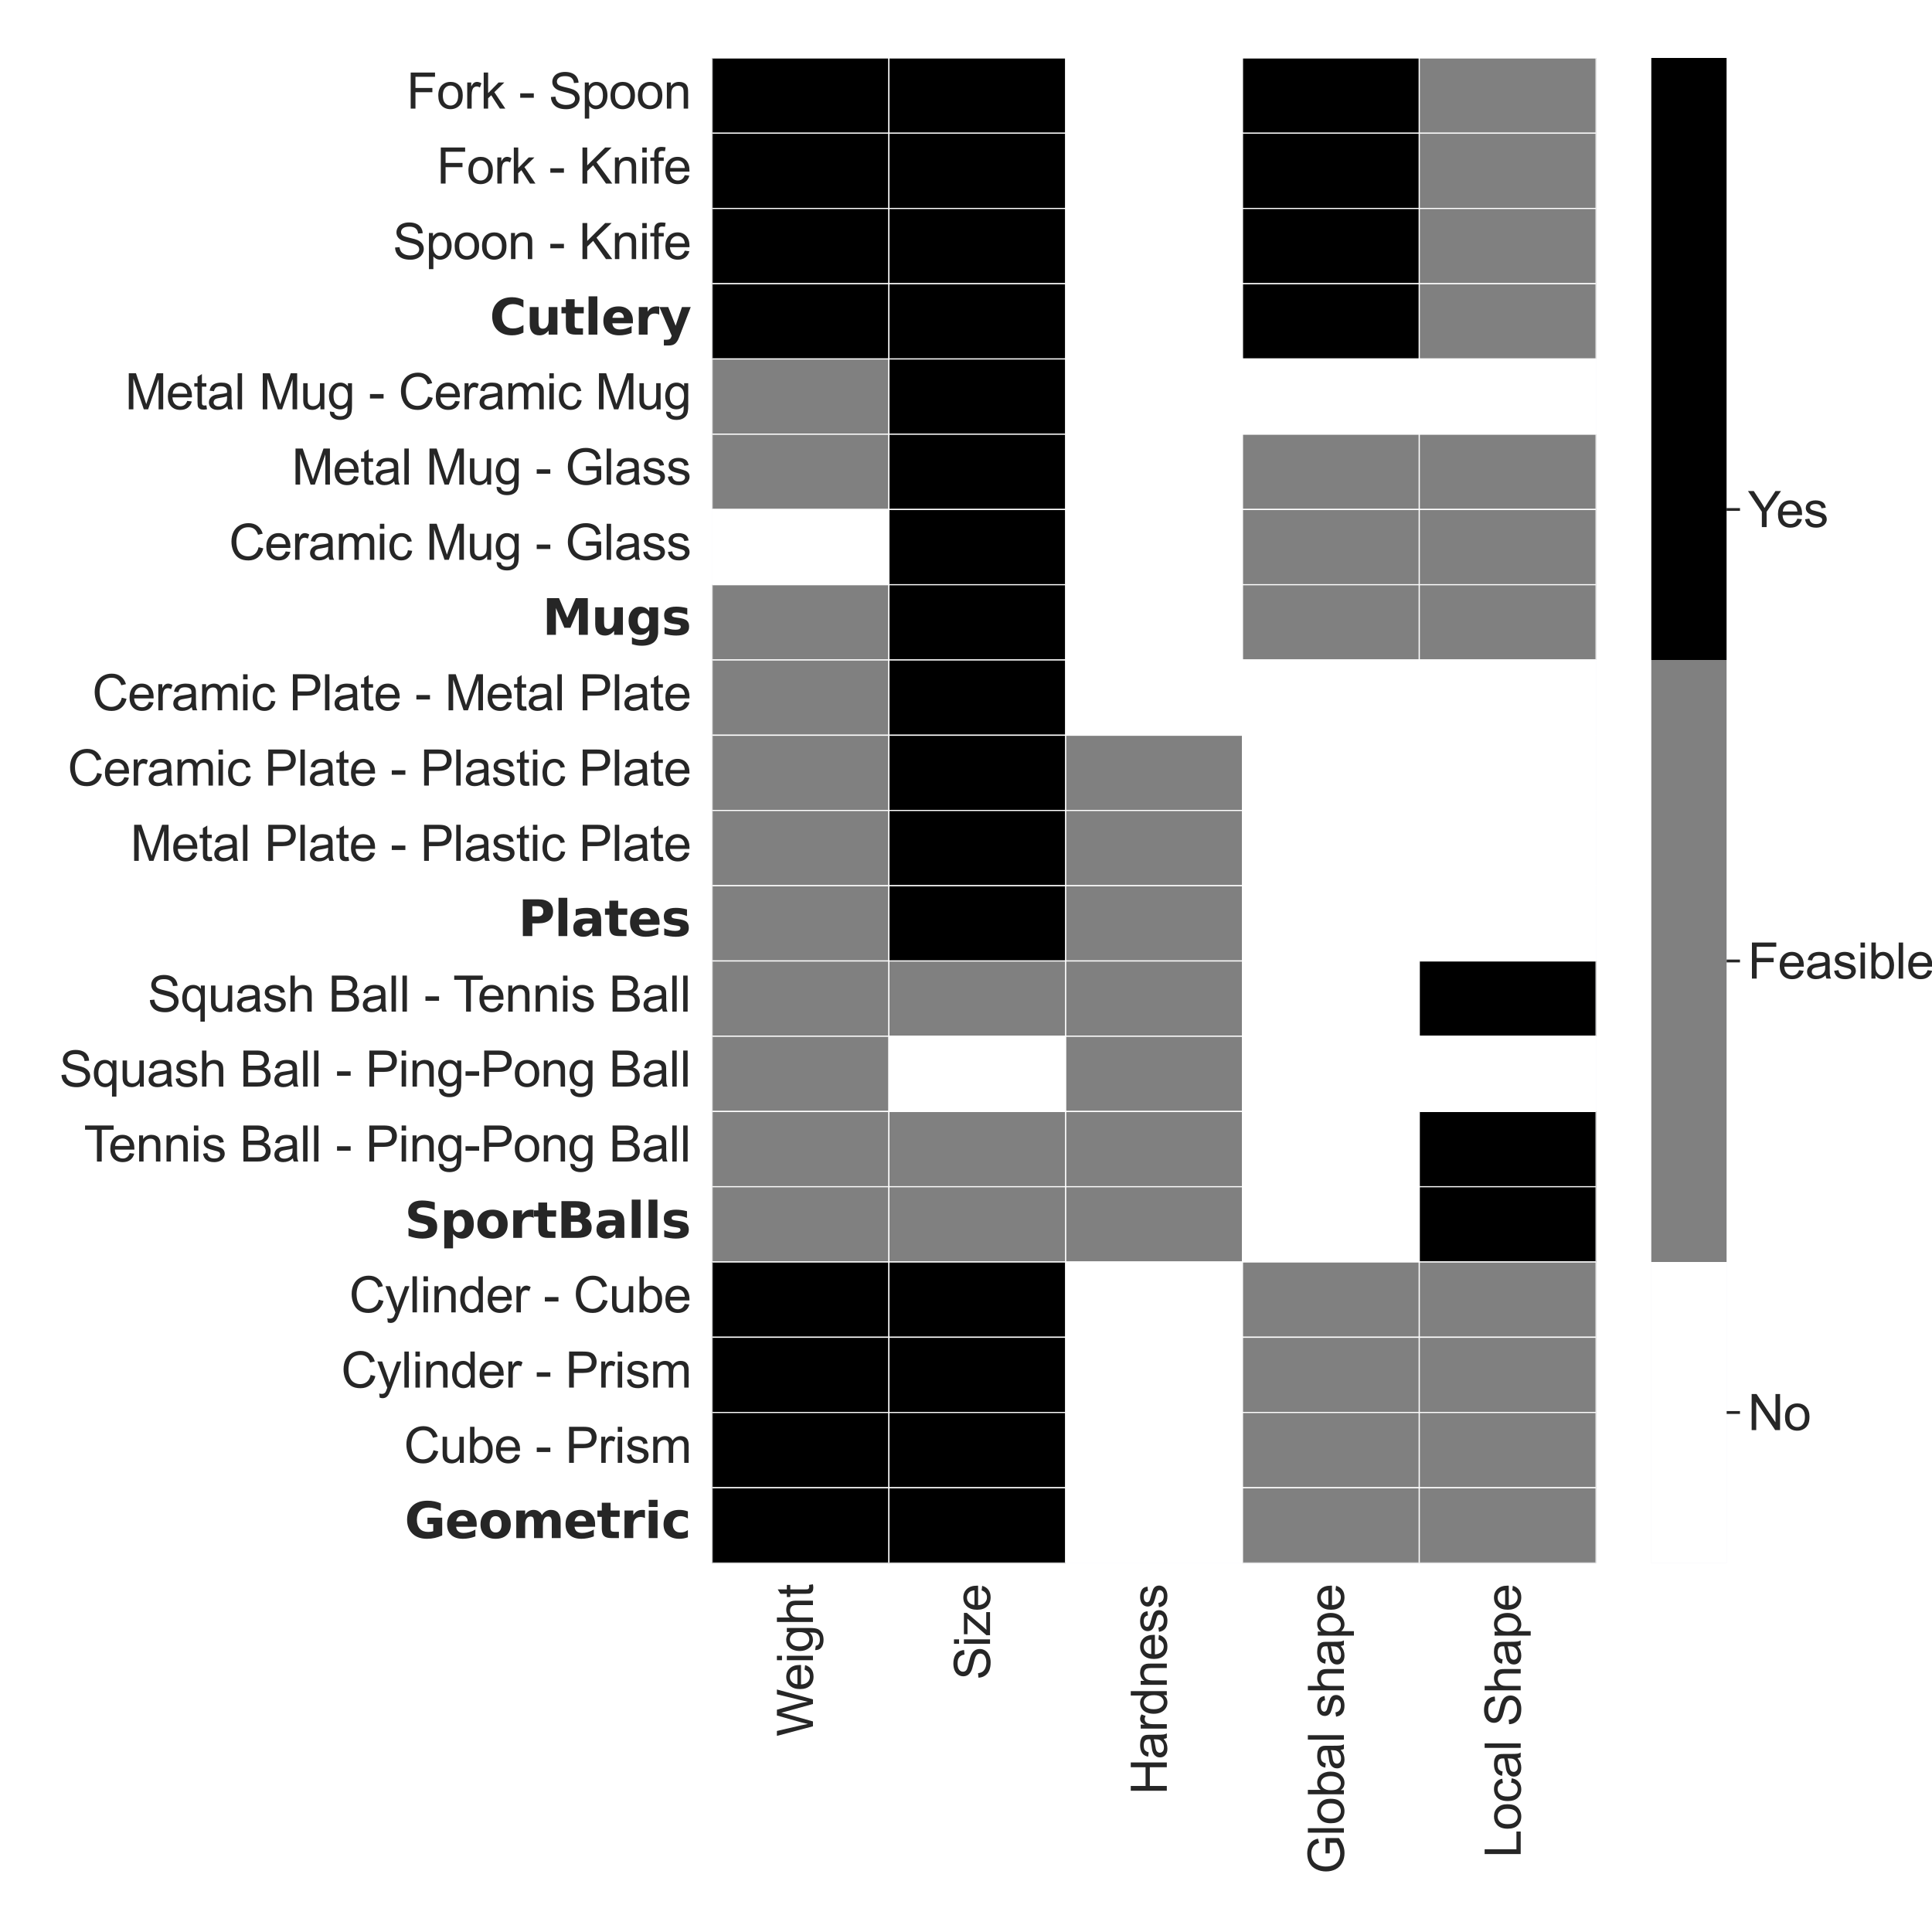 <?xml version="1.0" encoding="utf-8" standalone="no"?>
<!DOCTYPE svg PUBLIC "-//W3C//DTD SVG 1.1//EN"
  "http://www.w3.org/Graphics/SVG/1.1/DTD/svg11.dtd">
<svg xmlns:xlink="http://www.w3.org/1999/xlink" width="864pt" height="864pt" viewBox="0 0 864 864" xmlns="http://www.w3.org/2000/svg" version="1.1">
 <defs>
  <style type="text/css">*{stroke-linejoin: round; stroke-linecap: butt}</style>
 </defs>
 <g id="figure_1">
  <g id="patch_1">
   <path d="M 0 864 
L 864 864 
L 864 0 
L 0 0 
z
" style="fill: #ffffff"/>
  </g>
  <g id="axes_1">
   <g id="patch_2">
    <path d="M 318.47 698.98 
L 713.771 698.98 
L 713.771 25.92 
L 318.47 25.92 
z
" style="fill: #eaeaf2"/>
   </g>
   <g id="matplotlib.axis_1">
    <g id="xtick_1">
     <g id="text_1">
      <!-- Weight -->
      <g style="fill: #262626" transform="translate(363.559 776.563) rotate(-90) scale(0.22 -0.22)">
       <defs>
        <path id="ArialMT-57" d="M 1294 0 
L 78 4581 
L 700 4581 
L 1397 1578 
Q 1509 1106 1591 641 
Q 1766 1375 1797 1488 
L 2669 4581 
L 3400 4581 
L 4056 2263 
Q 4303 1400 4413 641 
Q 4500 1075 4641 1638 
L 5359 4581 
L 5969 4581 
L 4713 0 
L 4128 0 
L 3163 3491 
Q 3041 3928 3019 4028 
Q 2947 3713 2884 3491 
L 1913 0 
L 1294 0 
z
" transform="scale(0.016)"/>
        <path id="ArialMT-65" d="M 2694 1069 
L 3275 997 
Q 3138 488 2766 206 
Q 2394 -75 1816 -75 
Q 1088 -75 661 373 
Q 234 822 234 1631 
Q 234 2469 665 2931 
Q 1097 3394 1784 3394 
Q 2450 3394 2872 2941 
Q 3294 2488 3294 1666 
Q 3294 1616 3291 1516 
L 816 1516 
Q 847 969 1125 678 
Q 1403 388 1819 388 
Q 2128 388 2347 550 
Q 2566 713 2694 1069 
z
M 847 1978 
L 2700 1978 
Q 2663 2397 2488 2606 
Q 2219 2931 1791 2931 
Q 1403 2931 1139 2672 
Q 875 2413 847 1978 
z
" transform="scale(0.016)"/>
        <path id="ArialMT-69" d="M 425 3934 
L 425 4581 
L 988 4581 
L 988 3934 
L 425 3934 
z
M 425 0 
L 425 3319 
L 988 3319 
L 988 0 
L 425 0 
z
" transform="scale(0.016)"/>
        <path id="ArialMT-67" d="M 319 -275 
L 866 -356 
Q 900 -609 1056 -725 
Q 1266 -881 1628 -881 
Q 2019 -881 2231 -725 
Q 2444 -569 2519 -288 
Q 2563 -116 2559 434 
Q 2191 0 1641 0 
Q 956 0 581 494 
Q 206 988 206 1678 
Q 206 2153 378 2554 
Q 550 2956 876 3175 
Q 1203 3394 1644 3394 
Q 2231 3394 2613 2919 
L 2613 3319 
L 3131 3319 
L 3131 450 
Q 3131 -325 2973 -648 
Q 2816 -972 2473 -1159 
Q 2131 -1347 1631 -1347 
Q 1038 -1347 672 -1080 
Q 306 -813 319 -275 
z
M 784 1719 
Q 784 1066 1043 766 
Q 1303 466 1694 466 
Q 2081 466 2343 764 
Q 2606 1063 2606 1700 
Q 2606 2309 2336 2618 
Q 2066 2928 1684 2928 
Q 1309 2928 1046 2623 
Q 784 2319 784 1719 
z
" transform="scale(0.016)"/>
        <path id="ArialMT-68" d="M 422 0 
L 422 4581 
L 984 4581 
L 984 2938 
Q 1378 3394 1978 3394 
Q 2347 3394 2619 3248 
Q 2891 3103 3008 2847 
Q 3125 2591 3125 2103 
L 3125 0 
L 2563 0 
L 2563 2103 
Q 2563 2525 2380 2717 
Q 2197 2909 1863 2909 
Q 1613 2909 1392 2779 
Q 1172 2650 1078 2428 
Q 984 2206 984 1816 
L 984 0 
L 422 0 
z
" transform="scale(0.016)"/>
        <path id="ArialMT-74" d="M 1650 503 
L 1731 6 
Q 1494 -44 1306 -44 
Q 1000 -44 831 53 
Q 663 150 594 308 
Q 525 466 525 972 
L 525 2881 
L 113 2881 
L 113 3319 
L 525 3319 
L 525 4141 
L 1084 4478 
L 1084 3319 
L 1650 3319 
L 1650 2881 
L 1084 2881 
L 1084 941 
Q 1084 700 1114 631 
Q 1144 563 1211 522 
Q 1278 481 1403 481 
Q 1497 481 1650 503 
z
" transform="scale(0.016)"/>
       </defs>
       <use xlink:href="#ArialMT-57"/>
       <use xlink:href="#ArialMT-65" x="92.635"/>
       <use xlink:href="#ArialMT-69" x="148.25"/>
       <use xlink:href="#ArialMT-67" x="170.467"/>
       <use xlink:href="#ArialMT-68" x="226.082"/>
       <use xlink:href="#ArialMT-74" x="281.697"/>
      </g>
     </g>
    </g>
    <g id="xtick_2">
     <g id="text_2">
      <!-- Size -->
      <g style="fill: #262626" transform="translate(442.748 751.277) rotate(-90) scale(0.22 -0.22)">
       <defs>
        <path id="ArialMT-53" d="M 288 1472 
L 859 1522 
Q 900 1178 1048 958 
Q 1197 738 1509 602 
Q 1822 466 2213 466 
Q 2559 466 2825 569 
Q 3091 672 3220 851 
Q 3350 1031 3350 1244 
Q 3350 1459 3225 1620 
Q 3100 1781 2813 1891 
Q 2628 1963 1997 2114 
Q 1366 2266 1113 2400 
Q 784 2572 623 2826 
Q 463 3081 463 3397 
Q 463 3744 659 4045 
Q 856 4347 1234 4503 
Q 1613 4659 2075 4659 
Q 2584 4659 2973 4495 
Q 3363 4331 3572 4012 
Q 3781 3694 3797 3291 
L 3216 3247 
Q 3169 3681 2898 3903 
Q 2628 4125 2100 4125 
Q 1550 4125 1298 3923 
Q 1047 3722 1047 3438 
Q 1047 3191 1225 3031 
Q 1400 2872 2139 2705 
Q 2878 2538 3153 2413 
Q 3553 2228 3743 1945 
Q 3934 1663 3934 1294 
Q 3934 928 3725 604 
Q 3516 281 3123 101 
Q 2731 -78 2241 -78 
Q 1619 -78 1198 103 
Q 778 284 539 648 
Q 300 1013 288 1472 
z
" transform="scale(0.016)"/>
        <path id="ArialMT-7a" d="M 125 0 
L 125 456 
L 2238 2881 
Q 1878 2863 1603 2863 
L 250 2863 
L 250 3319 
L 2963 3319 
L 2963 2947 
L 1166 841 
L 819 456 
Q 1197 484 1528 484 
L 3063 484 
L 3063 0 
L 125 0 
z
" transform="scale(0.016)"/>
       </defs>
       <use xlink:href="#ArialMT-53"/>
       <use xlink:href="#ArialMT-69" x="66.699"/>
       <use xlink:href="#ArialMT-7a" x="88.916"/>
       <use xlink:href="#ArialMT-65" x="138.916"/>
      </g>
     </g>
    </g>
    <g id="xtick_3">
     <g id="text_3">
      <!-- Hardness -->
      <g style="fill: #262626" transform="translate(521.808 802.63) rotate(-90) scale(0.22 -0.22)">
       <defs>
        <path id="ArialMT-48" d="M 513 0 
L 513 4581 
L 1119 4581 
L 1119 2700 
L 3500 2700 
L 3500 4581 
L 4106 4581 
L 4106 0 
L 3500 0 
L 3500 2159 
L 1119 2159 
L 1119 0 
L 513 0 
z
" transform="scale(0.016)"/>
        <path id="ArialMT-61" d="M 2588 409 
Q 2275 144 1986 34 
Q 1697 -75 1366 -75 
Q 819 -75 525 192 
Q 231 459 231 875 
Q 231 1119 342 1320 
Q 453 1522 633 1644 
Q 813 1766 1038 1828 
Q 1203 1872 1538 1913 
Q 2219 1994 2541 2106 
Q 2544 2222 2544 2253 
Q 2544 2597 2384 2738 
Q 2169 2928 1744 2928 
Q 1347 2928 1158 2789 
Q 969 2650 878 2297 
L 328 2372 
Q 403 2725 575 2942 
Q 747 3159 1072 3276 
Q 1397 3394 1825 3394 
Q 2250 3394 2515 3294 
Q 2781 3194 2906 3042 
Q 3031 2891 3081 2659 
Q 3109 2516 3109 2141 
L 3109 1391 
Q 3109 606 3145 398 
Q 3181 191 3288 0 
L 2700 0 
Q 2613 175 2588 409 
z
M 2541 1666 
Q 2234 1541 1622 1453 
Q 1275 1403 1131 1340 
Q 988 1278 909 1158 
Q 831 1038 831 891 
Q 831 666 1001 516 
Q 1172 366 1500 366 
Q 1825 366 2078 508 
Q 2331 650 2450 897 
Q 2541 1088 2541 1459 
L 2541 1666 
z
" transform="scale(0.016)"/>
        <path id="ArialMT-72" d="M 416 0 
L 416 3319 
L 922 3319 
L 922 2816 
Q 1116 3169 1280 3281 
Q 1444 3394 1641 3394 
Q 1925 3394 2219 3213 
L 2025 2691 
Q 1819 2813 1613 2813 
Q 1428 2813 1281 2702 
Q 1134 2591 1072 2394 
Q 978 2094 978 1738 
L 978 0 
L 416 0 
z
" transform="scale(0.016)"/>
        <path id="ArialMT-64" d="M 2575 0 
L 2575 419 
Q 2259 -75 1647 -75 
Q 1250 -75 917 144 
Q 584 363 401 755 
Q 219 1147 219 1656 
Q 219 2153 384 2558 
Q 550 2963 881 3178 
Q 1213 3394 1622 3394 
Q 1922 3394 2156 3267 
Q 2391 3141 2538 2938 
L 2538 4581 
L 3097 4581 
L 3097 0 
L 2575 0 
z
M 797 1656 
Q 797 1019 1065 703 
Q 1334 388 1700 388 
Q 2069 388 2326 689 
Q 2584 991 2584 1609 
Q 2584 2291 2321 2609 
Q 2059 2928 1675 2928 
Q 1300 2928 1048 2622 
Q 797 2316 797 1656 
z
" transform="scale(0.016)"/>
        <path id="ArialMT-6e" d="M 422 0 
L 422 3319 
L 928 3319 
L 928 2847 
Q 1294 3394 1984 3394 
Q 2284 3394 2536 3286 
Q 2788 3178 2913 3003 
Q 3038 2828 3088 2588 
Q 3119 2431 3119 2041 
L 3119 0 
L 2556 0 
L 2556 2019 
Q 2556 2363 2490 2533 
Q 2425 2703 2258 2804 
Q 2091 2906 1866 2906 
Q 1506 2906 1245 2678 
Q 984 2450 984 1813 
L 984 0 
L 422 0 
z
" transform="scale(0.016)"/>
        <path id="ArialMT-73" d="M 197 991 
L 753 1078 
Q 800 744 1014 566 
Q 1228 388 1613 388 
Q 2000 388 2187 545 
Q 2375 703 2375 916 
Q 2375 1106 2209 1216 
Q 2094 1291 1634 1406 
Q 1016 1563 777 1677 
Q 538 1791 414 1992 
Q 291 2194 291 2438 
Q 291 2659 392 2848 
Q 494 3038 669 3163 
Q 800 3259 1026 3326 
Q 1253 3394 1513 3394 
Q 1903 3394 2198 3281 
Q 2494 3169 2634 2976 
Q 2775 2784 2828 2463 
L 2278 2388 
Q 2241 2644 2061 2787 
Q 1881 2931 1553 2931 
Q 1166 2931 1000 2803 
Q 834 2675 834 2503 
Q 834 2394 903 2306 
Q 972 2216 1119 2156 
Q 1203 2125 1616 2013 
Q 2213 1853 2448 1751 
Q 2684 1650 2818 1456 
Q 2953 1263 2953 975 
Q 2953 694 2789 445 
Q 2625 197 2315 61 
Q 2006 -75 1616 -75 
Q 969 -75 630 194 
Q 291 463 197 991 
z
" transform="scale(0.016)"/>
       </defs>
       <use xlink:href="#ArialMT-48"/>
       <use xlink:href="#ArialMT-61" x="72.217"/>
       <use xlink:href="#ArialMT-72" x="127.832"/>
       <use xlink:href="#ArialMT-64" x="161.133"/>
       <use xlink:href="#ArialMT-6e" x="216.748"/>
       <use xlink:href="#ArialMT-65" x="272.363"/>
       <use xlink:href="#ArialMT-73" x="327.979"/>
       <use xlink:href="#ArialMT-73" x="377.979"/>
      </g>
     </g>
    </g>
    <g id="xtick_4">
     <g id="text_4">
      <!-- Global shape -->
      <g style="fill: #262626" transform="translate(601.002 838.118) rotate(-90) scale(0.22 -0.22)">
       <defs>
        <path id="ArialMT-47" d="M 2638 1797 
L 2638 2334 
L 4578 2338 
L 4578 638 
Q 4131 281 3656 101 
Q 3181 -78 2681 -78 
Q 2006 -78 1454 211 
Q 903 500 622 1047 
Q 341 1594 341 2269 
Q 341 2938 620 3517 
Q 900 4097 1425 4378 
Q 1950 4659 2634 4659 
Q 3131 4659 3532 4498 
Q 3934 4338 4162 4050 
Q 4391 3763 4509 3300 
L 3963 3150 
Q 3859 3500 3706 3700 
Q 3553 3900 3268 4020 
Q 2984 4141 2638 4141 
Q 2222 4141 1919 4014 
Q 1616 3888 1430 3681 
Q 1244 3475 1141 3228 
Q 966 2803 966 2306 
Q 966 1694 1177 1281 
Q 1388 869 1791 669 
Q 2194 469 2647 469 
Q 3041 469 3416 620 
Q 3791 772 3984 944 
L 3984 1797 
L 2638 1797 
z
" transform="scale(0.016)"/>
        <path id="ArialMT-6c" d="M 409 0 
L 409 4581 
L 972 4581 
L 972 0 
L 409 0 
z
" transform="scale(0.016)"/>
        <path id="ArialMT-6f" d="M 213 1659 
Q 213 2581 725 3025 
Q 1153 3394 1769 3394 
Q 2453 3394 2887 2945 
Q 3322 2497 3322 1706 
Q 3322 1066 3130 698 
Q 2938 331 2570 128 
Q 2203 -75 1769 -75 
Q 1072 -75 642 372 
Q 213 819 213 1659 
z
M 791 1659 
Q 791 1022 1069 705 
Q 1347 388 1769 388 
Q 2188 388 2466 706 
Q 2744 1025 2744 1678 
Q 2744 2294 2464 2611 
Q 2184 2928 1769 2928 
Q 1347 2928 1069 2612 
Q 791 2297 791 1659 
z
" transform="scale(0.016)"/>
        <path id="ArialMT-62" d="M 941 0 
L 419 0 
L 419 4581 
L 981 4581 
L 981 2947 
Q 1338 3394 1891 3394 
Q 2197 3394 2470 3270 
Q 2744 3147 2920 2923 
Q 3097 2700 3197 2384 
Q 3297 2069 3297 1709 
Q 3297 856 2875 390 
Q 2453 -75 1863 -75 
Q 1275 -75 941 416 
L 941 0 
z
M 934 1684 
Q 934 1088 1097 822 
Q 1363 388 1816 388 
Q 2184 388 2453 708 
Q 2722 1028 2722 1663 
Q 2722 2313 2464 2622 
Q 2206 2931 1841 2931 
Q 1472 2931 1203 2611 
Q 934 2291 934 1684 
z
" transform="scale(0.016)"/>
        <path id="ArialMT-20" transform="scale(0.016)"/>
        <path id="ArialMT-70" d="M 422 -1272 
L 422 3319 
L 934 3319 
L 934 2888 
Q 1116 3141 1344 3267 
Q 1572 3394 1897 3394 
Q 2322 3394 2647 3175 
Q 2972 2956 3137 2557 
Q 3303 2159 3303 1684 
Q 3303 1175 3120 767 
Q 2938 359 2589 142 
Q 2241 -75 1856 -75 
Q 1575 -75 1351 44 
Q 1128 163 984 344 
L 984 -1272 
L 422 -1272 
z
M 931 1641 
Q 931 1000 1190 694 
Q 1450 388 1819 388 
Q 2194 388 2461 705 
Q 2728 1022 2728 1688 
Q 2728 2322 2467 2637 
Q 2206 2953 1844 2953 
Q 1484 2953 1207 2617 
Q 931 2281 931 1641 
z
" transform="scale(0.016)"/>
       </defs>
       <use xlink:href="#ArialMT-47"/>
       <use xlink:href="#ArialMT-6c" x="77.783"/>
       <use xlink:href="#ArialMT-6f" x="100"/>
       <use xlink:href="#ArialMT-62" x="155.615"/>
       <use xlink:href="#ArialMT-61" x="211.23"/>
       <use xlink:href="#ArialMT-6c" x="266.846"/>
       <use xlink:href="#ArialMT-20" x="289.062"/>
       <use xlink:href="#ArialMT-73" x="316.846"/>
       <use xlink:href="#ArialMT-68" x="366.846"/>
       <use xlink:href="#ArialMT-61" x="422.461"/>
       <use xlink:href="#ArialMT-70" x="478.076"/>
       <use xlink:href="#ArialMT-65" x="533.691"/>
      </g>
     </g>
    </g>
    <g id="xtick_5">
     <g id="text_5">
      <!-- Local Shape -->
      <g style="fill: #262626" transform="translate(680.062 830.793) rotate(-90) scale(0.22 -0.22)">
       <defs>
        <path id="ArialMT-4c" d="M 469 0 
L 469 4581 
L 1075 4581 
L 1075 541 
L 3331 541 
L 3331 0 
L 469 0 
z
" transform="scale(0.016)"/>
        <path id="ArialMT-63" d="M 2588 1216 
L 3141 1144 
Q 3050 572 2676 248 
Q 2303 -75 1759 -75 
Q 1078 -75 664 370 
Q 250 816 250 1647 
Q 250 2184 428 2587 
Q 606 2991 970 3192 
Q 1334 3394 1763 3394 
Q 2303 3394 2647 3120 
Q 2991 2847 3088 2344 
L 2541 2259 
Q 2463 2594 2264 2762 
Q 2066 2931 1784 2931 
Q 1359 2931 1093 2626 
Q 828 2322 828 1663 
Q 828 994 1084 691 
Q 1341 388 1753 388 
Q 2084 388 2306 591 
Q 2528 794 2588 1216 
z
" transform="scale(0.016)"/>
       </defs>
       <use xlink:href="#ArialMT-4c"/>
       <use xlink:href="#ArialMT-6f" x="55.615"/>
       <use xlink:href="#ArialMT-63" x="111.23"/>
       <use xlink:href="#ArialMT-61" x="161.23"/>
       <use xlink:href="#ArialMT-6c" x="216.846"/>
       <use xlink:href="#ArialMT-20" x="239.062"/>
       <use xlink:href="#ArialMT-53" x="266.846"/>
       <use xlink:href="#ArialMT-68" x="333.545"/>
       <use xlink:href="#ArialMT-61" x="389.16"/>
       <use xlink:href="#ArialMT-70" x="444.775"/>
       <use xlink:href="#ArialMT-65" x="500.391"/>
      </g>
     </g>
    </g>
   </g>
   <g id="matplotlib.axis_2">
    <g id="ytick_1">
     <g id="text_6">
      <!-- Fork - Spoon -->
      <g style="fill: #262626" transform="translate(181.813 48.568) scale(0.22 -0.22)">
       <defs>
        <path id="ArialMT-46" d="M 525 0 
L 525 4581 
L 3616 4581 
L 3616 4041 
L 1131 4041 
L 1131 2622 
L 3281 2622 
L 3281 2081 
L 1131 2081 
L 1131 0 
L 525 0 
z
" transform="scale(0.016)"/>
        <path id="ArialMT-6b" d="M 425 0 
L 425 4581 
L 988 4581 
L 988 1969 
L 2319 3319 
L 3047 3319 
L 1778 2088 
L 3175 0 
L 2481 0 
L 1384 1697 
L 988 1316 
L 988 0 
L 425 0 
z
" transform="scale(0.016)"/>
        <path id="ArialMT-2d" d="M 203 1375 
L 203 1941 
L 1931 1941 
L 1931 1375 
L 203 1375 
z
" transform="scale(0.016)"/>
       </defs>
       <use xlink:href="#ArialMT-46"/>
       <use xlink:href="#ArialMT-6f" x="61.084"/>
       <use xlink:href="#ArialMT-72" x="116.699"/>
       <use xlink:href="#ArialMT-6b" x="150"/>
       <use xlink:href="#ArialMT-20" x="200"/>
       <use xlink:href="#ArialMT-2d" x="227.783"/>
       <use xlink:href="#ArialMT-20" x="261.084"/>
       <use xlink:href="#ArialMT-53" x="288.867"/>
       <use xlink:href="#ArialMT-70" x="355.566"/>
       <use xlink:href="#ArialMT-6f" x="411.182"/>
       <use xlink:href="#ArialMT-6f" x="466.797"/>
       <use xlink:href="#ArialMT-6e" x="522.412"/>
      </g>
     </g>
    </g>
    <g id="ytick_2">
     <g id="text_7">
      <!-- Fork - Knife -->
      <g style="fill: #262626" transform="translate(195.282 82.087) scale(0.22 -0.22)">
       <defs>
        <path id="ArialMT-4b" d="M 469 0 
L 469 4581 
L 1075 4581 
L 1075 2309 
L 3350 4581 
L 4172 4581 
L 2250 2725 
L 4256 0 
L 3456 0 
L 1825 2319 
L 1075 1588 
L 1075 0 
L 469 0 
z
" transform="scale(0.016)"/>
        <path id="ArialMT-66" d="M 556 0 
L 556 2881 
L 59 2881 
L 59 3319 
L 556 3319 
L 556 3672 
Q 556 4006 616 4169 
Q 697 4388 901 4523 
Q 1106 4659 1475 4659 
Q 1713 4659 2000 4603 
L 1916 4113 
Q 1741 4144 1584 4144 
Q 1328 4144 1222 4034 
Q 1116 3925 1116 3625 
L 1116 3319 
L 1763 3319 
L 1763 2881 
L 1116 2881 
L 1116 0 
L 556 0 
z
" transform="scale(0.016)"/>
       </defs>
       <use xlink:href="#ArialMT-46"/>
       <use xlink:href="#ArialMT-6f" x="61.084"/>
       <use xlink:href="#ArialMT-72" x="116.699"/>
       <use xlink:href="#ArialMT-6b" x="150"/>
       <use xlink:href="#ArialMT-20" x="200"/>
       <use xlink:href="#ArialMT-2d" x="227.783"/>
       <use xlink:href="#ArialMT-20" x="261.084"/>
       <use xlink:href="#ArialMT-4b" x="288.867"/>
       <use xlink:href="#ArialMT-6e" x="355.566"/>
       <use xlink:href="#ArialMT-69" x="411.182"/>
       <use xlink:href="#ArialMT-66" x="433.398"/>
       <use xlink:href="#ArialMT-65" x="461.182"/>
      </g>
     </g>
    </g>
    <g id="ytick_3">
     <g id="text_8">
      <!-- Spoon - Knife -->
      <g style="fill: #262626" transform="translate(175.667 115.874) scale(0.22 -0.22)">
       <use xlink:href="#ArialMT-53"/>
       <use xlink:href="#ArialMT-70" x="66.699"/>
       <use xlink:href="#ArialMT-6f" x="122.314"/>
       <use xlink:href="#ArialMT-6f" x="177.93"/>
       <use xlink:href="#ArialMT-6e" x="233.545"/>
       <use xlink:href="#ArialMT-20" x="289.16"/>
       <use xlink:href="#ArialMT-2d" x="316.943"/>
       <use xlink:href="#ArialMT-20" x="350.244"/>
       <use xlink:href="#ArialMT-4b" x="378.027"/>
       <use xlink:href="#ArialMT-6e" x="444.727"/>
       <use xlink:href="#ArialMT-69" x="500.342"/>
       <use xlink:href="#ArialMT-66" x="522.559"/>
       <use xlink:href="#ArialMT-65" x="550.342"/>
      </g>
     </g>
    </g>
    <g id="ytick_4">
     <g id="text_9">
      <!-- $\mathbf{Cutlery}$ -->
      <g style="fill: #262626" transform="translate(218.99 149.645) scale(0.22 -0.22)">
       <defs>
        <path id="DejaVuSans-Bold-43" d="M 4288 256 
Q 3956 84 3597 -3 
Q 3238 -91 2847 -91 
Q 1681 -91 1000 561 
Q 319 1213 319 2328 
Q 319 3447 1000 4098 
Q 1681 4750 2847 4750 
Q 3238 4750 3597 4662 
Q 3956 4575 4288 4403 
L 4288 3438 
Q 3953 3666 3628 3772 
Q 3303 3878 2944 3878 
Q 2300 3878 1931 3465 
Q 1563 3053 1563 2328 
Q 1563 1606 1931 1193 
Q 2300 781 2944 781 
Q 3303 781 3628 887 
Q 3953 994 4288 1222 
L 4288 256 
z
" transform="scale(0.016)"/>
        <path id="DejaVuSans-Bold-75" d="M 500 1363 
L 500 3500 
L 1625 3500 
L 1625 3150 
Q 1625 2866 1622 2436 
Q 1619 2006 1619 1863 
Q 1619 1441 1641 1255 
Q 1663 1069 1716 984 
Q 1784 875 1895 815 
Q 2006 756 2150 756 
Q 2500 756 2700 1025 
Q 2900 1294 2900 1772 
L 2900 3500 
L 4019 3500 
L 4019 0 
L 2900 0 
L 2900 506 
Q 2647 200 2364 54 
Q 2081 -91 1741 -91 
Q 1134 -91 817 281 
Q 500 653 500 1363 
z
" transform="scale(0.016)"/>
        <path id="DejaVuSans-Bold-74" d="M 1759 4494 
L 1759 3500 
L 2913 3500 
L 2913 2700 
L 1759 2700 
L 1759 1216 
Q 1759 972 1856 886 
Q 1953 800 2241 800 
L 2816 800 
L 2816 0 
L 1856 0 
Q 1194 0 917 276 
Q 641 553 641 1216 
L 641 2700 
L 84 2700 
L 84 3500 
L 641 3500 
L 641 4494 
L 1759 4494 
z
" transform="scale(0.016)"/>
        <path id="DejaVuSans-Bold-6c" d="M 538 4863 
L 1656 4863 
L 1656 0 
L 538 0 
L 538 4863 
z
" transform="scale(0.016)"/>
        <path id="DejaVuSans-Bold-65" d="M 4031 1759 
L 4031 1441 
L 1416 1441 
Q 1456 1047 1700 850 
Q 1944 653 2381 653 
Q 2734 653 3104 758 
Q 3475 863 3866 1075 
L 3866 213 
Q 3469 63 3072 -14 
Q 2675 -91 2278 -91 
Q 1328 -91 801 392 
Q 275 875 275 1747 
Q 275 2603 792 3093 
Q 1309 3584 2216 3584 
Q 3041 3584 3536 3087 
Q 4031 2591 4031 1759 
z
M 2881 2131 
Q 2881 2450 2695 2645 
Q 2509 2841 2209 2841 
Q 1884 2841 1681 2658 
Q 1478 2475 1428 2131 
L 2881 2131 
z
" transform="scale(0.016)"/>
        <path id="DejaVuSans-Bold-72" d="M 3138 2547 
Q 2991 2616 2845 2648 
Q 2700 2681 2553 2681 
Q 2122 2681 1889 2404 
Q 1656 2128 1656 1613 
L 1656 0 
L 538 0 
L 538 3500 
L 1656 3500 
L 1656 2925 
Q 1872 3269 2151 3426 
Q 2431 3584 2822 3584 
Q 2878 3584 2943 3579 
Q 3009 3575 3134 3559 
L 3138 2547 
z
" transform="scale(0.016)"/>
        <path id="DejaVuSans-Bold-79" d="M 78 3500 
L 1197 3500 
L 2138 1125 
L 2938 3500 
L 4056 3500 
L 2584 -331 
Q 2363 -916 2067 -1148 
Q 1772 -1381 1288 -1381 
L 641 -1381 
L 641 -647 
L 991 -647 
Q 1275 -647 1404 -556 
Q 1534 -466 1606 -231 
L 1638 -134 
L 78 3500 
z
" transform="scale(0.016)"/>
       </defs>
       <use xlink:href="#DejaVuSans-Bold-43" transform="translate(0 0.016)"/>
       <use xlink:href="#DejaVuSans-Bold-75" transform="translate(73.389 0.016)"/>
       <use xlink:href="#DejaVuSans-Bold-74" transform="translate(144.58 0.016)"/>
       <use xlink:href="#DejaVuSans-Bold-6c" transform="translate(192.383 0.016)"/>
       <use xlink:href="#DejaVuSans-Bold-65" transform="translate(226.66 0.016)"/>
       <use xlink:href="#DejaVuSans-Bold-72" transform="translate(294.482 0.016)"/>
       <use xlink:href="#DejaVuSans-Bold-79" transform="translate(343.799 0.016)"/>
      </g>
     </g>
    </g>
    <g id="ytick_5">
     <g id="text_10">
      <!-- Metal Mug - Ceramic Mug -->
      <g style="fill: #262626" transform="translate(55.922 183.051) scale(0.22 -0.22)">
       <defs>
        <path id="ArialMT-4d" d="M 475 0 
L 475 4581 
L 1388 4581 
L 2472 1338 
Q 2622 884 2691 659 
Q 2769 909 2934 1394 
L 4031 4581 
L 4847 4581 
L 4847 0 
L 4263 0 
L 4263 3834 
L 2931 0 
L 2384 0 
L 1059 3900 
L 1059 0 
L 475 0 
z
" transform="scale(0.016)"/>
        <path id="ArialMT-75" d="M 2597 0 
L 2597 488 
Q 2209 -75 1544 -75 
Q 1250 -75 995 37 
Q 741 150 617 320 
Q 494 491 444 738 
Q 409 903 409 1263 
L 409 3319 
L 972 3319 
L 972 1478 
Q 972 1038 1006 884 
Q 1059 663 1231 536 
Q 1403 409 1656 409 
Q 1909 409 2131 539 
Q 2353 669 2445 892 
Q 2538 1116 2538 1541 
L 2538 3319 
L 3100 3319 
L 3100 0 
L 2597 0 
z
" transform="scale(0.016)"/>
        <path id="ArialMT-43" d="M 3763 1606 
L 4369 1453 
Q 4178 706 3683 314 
Q 3188 -78 2472 -78 
Q 1731 -78 1267 223 
Q 803 525 561 1097 
Q 319 1669 319 2325 
Q 319 3041 592 3573 
Q 866 4106 1370 4382 
Q 1875 4659 2481 4659 
Q 3169 4659 3637 4309 
Q 4106 3959 4291 3325 
L 3694 3184 
Q 3534 3684 3231 3912 
Q 2928 4141 2469 4141 
Q 1941 4141 1586 3887 
Q 1231 3634 1087 3207 
Q 944 2781 944 2328 
Q 944 1744 1114 1308 
Q 1284 872 1643 656 
Q 2003 441 2422 441 
Q 2931 441 3284 734 
Q 3638 1028 3763 1606 
z
" transform="scale(0.016)"/>
        <path id="ArialMT-6d" d="M 422 0 
L 422 3319 
L 925 3319 
L 925 2853 
Q 1081 3097 1340 3245 
Q 1600 3394 1931 3394 
Q 2300 3394 2536 3241 
Q 2772 3088 2869 2813 
Q 3263 3394 3894 3394 
Q 4388 3394 4653 3120 
Q 4919 2847 4919 2278 
L 4919 0 
L 4359 0 
L 4359 2091 
Q 4359 2428 4304 2576 
Q 4250 2725 4106 2815 
Q 3963 2906 3769 2906 
Q 3419 2906 3187 2673 
Q 2956 2441 2956 1928 
L 2956 0 
L 2394 0 
L 2394 2156 
Q 2394 2531 2256 2718 
Q 2119 2906 1806 2906 
Q 1569 2906 1367 2781 
Q 1166 2656 1075 2415 
Q 984 2175 984 1722 
L 984 0 
L 422 0 
z
" transform="scale(0.016)"/>
       </defs>
       <use xlink:href="#ArialMT-4d"/>
       <use xlink:href="#ArialMT-65" x="83.301"/>
       <use xlink:href="#ArialMT-74" x="138.916"/>
       <use xlink:href="#ArialMT-61" x="166.699"/>
       <use xlink:href="#ArialMT-6c" x="222.314"/>
       <use xlink:href="#ArialMT-20" x="244.531"/>
       <use xlink:href="#ArialMT-4d" x="272.314"/>
       <use xlink:href="#ArialMT-75" x="355.615"/>
       <use xlink:href="#ArialMT-67" x="411.23"/>
       <use xlink:href="#ArialMT-20" x="466.846"/>
       <use xlink:href="#ArialMT-2d" x="494.629"/>
       <use xlink:href="#ArialMT-20" x="527.93"/>
       <use xlink:href="#ArialMT-43" x="555.713"/>
       <use xlink:href="#ArialMT-65" x="627.93"/>
       <use xlink:href="#ArialMT-72" x="683.545"/>
       <use xlink:href="#ArialMT-61" x="716.846"/>
       <use xlink:href="#ArialMT-6d" x="772.461"/>
       <use xlink:href="#ArialMT-69" x="855.762"/>
       <use xlink:href="#ArialMT-63" x="877.979"/>
       <use xlink:href="#ArialMT-20" x="927.979"/>
       <use xlink:href="#ArialMT-4d" x="955.762"/>
       <use xlink:href="#ArialMT-75" x="1039.062"/>
       <use xlink:href="#ArialMT-67" x="1094.678"/>
      </g>
     </g>
    </g>
    <g id="ytick_6">
     <g id="text_11">
      <!-- Metal Mug - Glass -->
      <g style="fill: #262626" transform="translate(130.488 216.704) scale(0.22 -0.22)">
       <use xlink:href="#ArialMT-4d"/>
       <use xlink:href="#ArialMT-65" x="83.301"/>
       <use xlink:href="#ArialMT-74" x="138.916"/>
       <use xlink:href="#ArialMT-61" x="166.699"/>
       <use xlink:href="#ArialMT-6c" x="222.314"/>
       <use xlink:href="#ArialMT-20" x="244.531"/>
       <use xlink:href="#ArialMT-4d" x="272.314"/>
       <use xlink:href="#ArialMT-75" x="355.615"/>
       <use xlink:href="#ArialMT-67" x="411.23"/>
       <use xlink:href="#ArialMT-20" x="466.846"/>
       <use xlink:href="#ArialMT-2d" x="494.629"/>
       <use xlink:href="#ArialMT-20" x="527.93"/>
       <use xlink:href="#ArialMT-47" x="555.713"/>
       <use xlink:href="#ArialMT-6c" x="633.496"/>
       <use xlink:href="#ArialMT-61" x="655.713"/>
       <use xlink:href="#ArialMT-73" x="711.328"/>
       <use xlink:href="#ArialMT-73" x="761.328"/>
      </g>
     </g>
    </g>
    <g id="ytick_7">
     <g id="text_12">
      <!-- Ceramic Mug - Glass -->
      <g style="fill: #262626" transform="translate(102.387 250.357) scale(0.22 -0.22)">
       <use xlink:href="#ArialMT-43"/>
       <use xlink:href="#ArialMT-65" x="72.217"/>
       <use xlink:href="#ArialMT-72" x="127.832"/>
       <use xlink:href="#ArialMT-61" x="161.133"/>
       <use xlink:href="#ArialMT-6d" x="216.748"/>
       <use xlink:href="#ArialMT-69" x="300.049"/>
       <use xlink:href="#ArialMT-63" x="322.266"/>
       <use xlink:href="#ArialMT-20" x="372.266"/>
       <use xlink:href="#ArialMT-4d" x="400.049"/>
       <use xlink:href="#ArialMT-75" x="483.35"/>
       <use xlink:href="#ArialMT-67" x="538.965"/>
       <use xlink:href="#ArialMT-20" x="594.58"/>
       <use xlink:href="#ArialMT-2d" x="622.363"/>
       <use xlink:href="#ArialMT-20" x="655.664"/>
       <use xlink:href="#ArialMT-47" x="683.447"/>
       <use xlink:href="#ArialMT-6c" x="761.23"/>
       <use xlink:href="#ArialMT-61" x="783.447"/>
       <use xlink:href="#ArialMT-73" x="839.062"/>
       <use xlink:href="#ArialMT-73" x="889.062"/>
      </g>
     </g>
    </g>
    <g id="ytick_8">
     <g id="text_13">
      <!-- $\mathbf{Mugs}$ -->
      <g style="fill: #262626" transform="translate(242.53 283.928) scale(0.22 -0.22)">
       <defs>
        <path id="DejaVuSans-Bold-4d" d="M 588 4666 
L 2119 4666 
L 3181 2169 
L 4250 4666 
L 5778 4666 
L 5778 0 
L 4641 0 
L 4641 3413 
L 3566 897 
L 2803 897 
L 1728 3413 
L 1728 0 
L 588 0 
L 588 4666 
z
" transform="scale(0.016)"/>
        <path id="DejaVuSans-Bold-67" d="M 2919 594 
Q 2688 288 2409 144 
Q 2131 0 1766 0 
Q 1125 0 706 504 
Q 288 1009 288 1791 
Q 288 2575 706 3076 
Q 1125 3578 1766 3578 
Q 2131 3578 2409 3434 
Q 2688 3291 2919 2981 
L 2919 3500 
L 4044 3500 
L 4044 353 
Q 4044 -491 3511 -936 
Q 2978 -1381 1966 -1381 
Q 1638 -1381 1331 -1331 
Q 1025 -1281 716 -1178 
L 716 -306 
Q 1009 -475 1290 -558 
Q 1572 -641 1856 -641 
Q 2406 -641 2662 -400 
Q 2919 -159 2919 353 
L 2919 594 
z
M 2181 2772 
Q 1834 2772 1640 2515 
Q 1447 2259 1447 1791 
Q 1447 1309 1634 1061 
Q 1822 813 2181 813 
Q 2531 813 2725 1069 
Q 2919 1325 2919 1791 
Q 2919 2259 2725 2515 
Q 2531 2772 2181 2772 
z
" transform="scale(0.016)"/>
        <path id="DejaVuSans-Bold-73" d="M 3272 3391 
L 3272 2541 
Q 2913 2691 2578 2766 
Q 2244 2841 1947 2841 
Q 1628 2841 1473 2761 
Q 1319 2681 1319 2516 
Q 1319 2381 1436 2309 
Q 1553 2238 1856 2203 
L 2053 2175 
Q 2913 2066 3209 1816 
Q 3506 1566 3506 1031 
Q 3506 472 3093 190 
Q 2681 -91 1863 -91 
Q 1516 -91 1145 -36 
Q 775 19 384 128 
L 384 978 
Q 719 816 1070 734 
Q 1422 653 1784 653 
Q 2113 653 2278 743 
Q 2444 834 2444 1013 
Q 2444 1163 2330 1236 
Q 2216 1309 1875 1350 
L 1678 1375 
Q 931 1469 631 1722 
Q 331 1975 331 2491 
Q 331 3047 712 3315 
Q 1094 3584 1881 3584 
Q 2191 3584 2531 3537 
Q 2872 3491 3272 3391 
z
" transform="scale(0.016)"/>
       </defs>
       <use xlink:href="#DejaVuSans-Bold-4d" transform="translate(0 0.094)"/>
       <use xlink:href="#DejaVuSans-Bold-75" transform="translate(99.512 0.094)"/>
       <use xlink:href="#DejaVuSans-Bold-67" transform="translate(170.703 0.094)"/>
       <use xlink:href="#DejaVuSans-Bold-73" transform="translate(242.285 0.094)"/>
      </g>
     </g>
    </g>
    <g id="ytick_9">
     <g id="text_14">
      <!-- Ceramic Plate - Metal Plate -->
      <g style="fill: #262626" transform="translate(41.223 317.658) scale(0.22 -0.22)">
       <defs>
        <path id="ArialMT-50" d="M 494 0 
L 494 4581 
L 2222 4581 
Q 2678 4581 2919 4538 
Q 3256 4481 3484 4323 
Q 3713 4166 3852 3881 
Q 3991 3597 3991 3256 
Q 3991 2672 3619 2267 
Q 3247 1863 2275 1863 
L 1100 1863 
L 1100 0 
L 494 0 
z
M 1100 2403 
L 2284 2403 
Q 2872 2403 3119 2622 
Q 3366 2841 3366 3238 
Q 3366 3525 3220 3729 
Q 3075 3934 2838 4000 
Q 2684 4041 2272 4041 
L 1100 4041 
L 1100 2403 
z
" transform="scale(0.016)"/>
       </defs>
       <use xlink:href="#ArialMT-43"/>
       <use xlink:href="#ArialMT-65" x="72.217"/>
       <use xlink:href="#ArialMT-72" x="127.832"/>
       <use xlink:href="#ArialMT-61" x="161.133"/>
       <use xlink:href="#ArialMT-6d" x="216.748"/>
       <use xlink:href="#ArialMT-69" x="300.049"/>
       <use xlink:href="#ArialMT-63" x="322.266"/>
       <use xlink:href="#ArialMT-20" x="372.266"/>
       <use xlink:href="#ArialMT-50" x="400.049"/>
       <use xlink:href="#ArialMT-6c" x="466.748"/>
       <use xlink:href="#ArialMT-61" x="488.965"/>
       <use xlink:href="#ArialMT-74" x="544.58"/>
       <use xlink:href="#ArialMT-65" x="572.363"/>
       <use xlink:href="#ArialMT-20" x="627.979"/>
       <use xlink:href="#ArialMT-2d" x="655.762"/>
       <use xlink:href="#ArialMT-20" x="689.062"/>
       <use xlink:href="#ArialMT-4d" x="716.846"/>
       <use xlink:href="#ArialMT-65" x="800.146"/>
       <use xlink:href="#ArialMT-74" x="855.762"/>
       <use xlink:href="#ArialMT-61" x="883.545"/>
       <use xlink:href="#ArialMT-6c" x="939.16"/>
       <use xlink:href="#ArialMT-20" x="961.377"/>
       <use xlink:href="#ArialMT-50" x="989.16"/>
       <use xlink:href="#ArialMT-6c" x="1055.859"/>
       <use xlink:href="#ArialMT-61" x="1078.076"/>
       <use xlink:href="#ArialMT-74" x="1133.691"/>
       <use xlink:href="#ArialMT-65" x="1161.475"/>
      </g>
     </g>
    </g>
    <g id="ytick_10">
     <g id="text_15">
      <!-- Ceramic Plate - Plastic Plate -->
      <g style="fill: #262626" transform="translate(30.22 351.311) scale(0.22 -0.22)">
       <use xlink:href="#ArialMT-43"/>
       <use xlink:href="#ArialMT-65" x="72.217"/>
       <use xlink:href="#ArialMT-72" x="127.832"/>
       <use xlink:href="#ArialMT-61" x="161.133"/>
       <use xlink:href="#ArialMT-6d" x="216.748"/>
       <use xlink:href="#ArialMT-69" x="300.049"/>
       <use xlink:href="#ArialMT-63" x="322.266"/>
       <use xlink:href="#ArialMT-20" x="372.266"/>
       <use xlink:href="#ArialMT-50" x="400.049"/>
       <use xlink:href="#ArialMT-6c" x="466.748"/>
       <use xlink:href="#ArialMT-61" x="488.965"/>
       <use xlink:href="#ArialMT-74" x="544.58"/>
       <use xlink:href="#ArialMT-65" x="572.363"/>
       <use xlink:href="#ArialMT-20" x="627.979"/>
       <use xlink:href="#ArialMT-2d" x="655.762"/>
       <use xlink:href="#ArialMT-20" x="689.062"/>
       <use xlink:href="#ArialMT-50" x="716.846"/>
       <use xlink:href="#ArialMT-6c" x="783.545"/>
       <use xlink:href="#ArialMT-61" x="805.762"/>
       <use xlink:href="#ArialMT-73" x="861.377"/>
       <use xlink:href="#ArialMT-74" x="911.377"/>
       <use xlink:href="#ArialMT-69" x="939.16"/>
       <use xlink:href="#ArialMT-63" x="961.377"/>
       <use xlink:href="#ArialMT-20" x="1011.377"/>
       <use xlink:href="#ArialMT-50" x="1039.16"/>
       <use xlink:href="#ArialMT-6c" x="1105.859"/>
       <use xlink:href="#ArialMT-61" x="1128.076"/>
       <use xlink:href="#ArialMT-74" x="1183.691"/>
       <use xlink:href="#ArialMT-65" x="1211.475"/>
      </g>
     </g>
    </g>
    <g id="ytick_11">
     <g id="text_16">
      <!-- Metal Plate - Plastic Plate -->
      <g style="fill: #262626" transform="translate(58.321 384.964) scale(0.22 -0.22)">
       <use xlink:href="#ArialMT-4d"/>
       <use xlink:href="#ArialMT-65" x="83.301"/>
       <use xlink:href="#ArialMT-74" x="138.916"/>
       <use xlink:href="#ArialMT-61" x="166.699"/>
       <use xlink:href="#ArialMT-6c" x="222.314"/>
       <use xlink:href="#ArialMT-20" x="244.531"/>
       <use xlink:href="#ArialMT-50" x="272.314"/>
       <use xlink:href="#ArialMT-6c" x="339.014"/>
       <use xlink:href="#ArialMT-61" x="361.23"/>
       <use xlink:href="#ArialMT-74" x="416.846"/>
       <use xlink:href="#ArialMT-65" x="444.629"/>
       <use xlink:href="#ArialMT-20" x="500.244"/>
       <use xlink:href="#ArialMT-2d" x="528.027"/>
       <use xlink:href="#ArialMT-20" x="561.328"/>
       <use xlink:href="#ArialMT-50" x="589.111"/>
       <use xlink:href="#ArialMT-6c" x="655.811"/>
       <use xlink:href="#ArialMT-61" x="678.027"/>
       <use xlink:href="#ArialMT-73" x="733.643"/>
       <use xlink:href="#ArialMT-74" x="783.643"/>
       <use xlink:href="#ArialMT-69" x="811.426"/>
       <use xlink:href="#ArialMT-63" x="833.643"/>
       <use xlink:href="#ArialMT-20" x="883.643"/>
       <use xlink:href="#ArialMT-50" x="911.426"/>
       <use xlink:href="#ArialMT-6c" x="978.125"/>
       <use xlink:href="#ArialMT-61" x="1000.342"/>
       <use xlink:href="#ArialMT-74" x="1055.957"/>
       <use xlink:href="#ArialMT-65" x="1083.74"/>
      </g>
     </g>
    </g>
    <g id="ytick_12">
     <g id="text_17">
      <!-- $\mathbf{Plates}$ -->
      <g style="fill: #262626" transform="translate(231.75 418.617) scale(0.22 -0.22)">
       <defs>
        <path id="DejaVuSans-Bold-50" d="M 588 4666 
L 2584 4666 
Q 3475 4666 3951 4270 
Q 4428 3875 4428 3144 
Q 4428 2409 3951 2014 
Q 3475 1619 2584 1619 
L 1791 1619 
L 1791 0 
L 588 0 
L 588 4666 
z
M 1791 3794 
L 1791 2491 
L 2456 2491 
Q 2806 2491 2997 2661 
Q 3188 2831 3188 3144 
Q 3188 3456 2997 3625 
Q 2806 3794 2456 3794 
L 1791 3794 
z
" transform="scale(0.016)"/>
        <path id="DejaVuSans-Bold-61" d="M 2106 1575 
Q 1756 1575 1579 1456 
Q 1403 1338 1403 1106 
Q 1403 894 1545 773 
Q 1688 653 1941 653 
Q 2256 653 2472 879 
Q 2688 1106 2688 1447 
L 2688 1575 
L 2106 1575 
z
M 3816 1997 
L 3816 0 
L 2688 0 
L 2688 519 
Q 2463 200 2181 54 
Q 1900 -91 1497 -91 
Q 953 -91 614 226 
Q 275 544 275 1050 
Q 275 1666 698 1953 
Q 1122 2241 2028 2241 
L 2688 2241 
L 2688 2328 
Q 2688 2594 2478 2717 
Q 2269 2841 1825 2841 
Q 1466 2841 1156 2769 
Q 847 2697 581 2553 
L 581 3406 
Q 941 3494 1303 3539 
Q 1666 3584 2028 3584 
Q 2975 3584 3395 3211 
Q 3816 2838 3816 1997 
z
" transform="scale(0.016)"/>
       </defs>
       <use xlink:href="#DejaVuSans-Bold-50" transform="translate(0 0.016)"/>
       <use xlink:href="#DejaVuSans-Bold-6c" transform="translate(73.291 0.016)"/>
       <use xlink:href="#DejaVuSans-Bold-61" transform="translate(107.568 0.016)"/>
       <use xlink:href="#DejaVuSans-Bold-74" transform="translate(175.049 0.016)"/>
       <use xlink:href="#DejaVuSans-Bold-65" transform="translate(222.852 0.016)"/>
       <use xlink:href="#DejaVuSans-Bold-73" transform="translate(290.674 0.016)"/>
      </g>
     </g>
    </g>
    <g id="ytick_13">
     <g id="text_18">
      <!-- Squash Ball - Tennis Ball -->
      <g style="fill: #262626" transform="translate(66.021 452.404) scale(0.22 -0.22)">
       <defs>
        <path id="ArialMT-71" d="M 2538 -1272 
L 2538 353 
Q 2406 169 2170 47 
Q 1934 -75 1669 -75 
Q 1078 -75 651 397 
Q 225 869 225 1691 
Q 225 2191 398 2587 
Q 572 2984 901 3189 
Q 1231 3394 1625 3394 
Q 2241 3394 2594 2875 
L 2594 3319 
L 3100 3319 
L 3100 -1272 
L 2538 -1272 
z
M 803 1669 
Q 803 1028 1072 708 
Q 1341 388 1716 388 
Q 2075 388 2334 692 
Q 2594 997 2594 1619 
Q 2594 2281 2320 2615 
Q 2047 2950 1678 2950 
Q 1313 2950 1058 2639 
Q 803 2328 803 1669 
z
" transform="scale(0.016)"/>
        <path id="ArialMT-42" d="M 469 0 
L 469 4581 
L 2188 4581 
Q 2713 4581 3030 4442 
Q 3347 4303 3526 4014 
Q 3706 3725 3706 3409 
Q 3706 3116 3547 2856 
Q 3388 2597 3066 2438 
Q 3481 2316 3704 2022 
Q 3928 1728 3928 1328 
Q 3928 1006 3792 729 
Q 3656 453 3456 303 
Q 3256 153 2954 76 
Q 2653 0 2216 0 
L 469 0 
z
M 1075 2656 
L 2066 2656 
Q 2469 2656 2644 2709 
Q 2875 2778 2992 2937 
Q 3109 3097 3109 3338 
Q 3109 3566 3000 3739 
Q 2891 3913 2687 3977 
Q 2484 4041 1991 4041 
L 1075 4041 
L 1075 2656 
z
M 1075 541 
L 2216 541 
Q 2509 541 2628 563 
Q 2838 600 2978 687 
Q 3119 775 3209 942 
Q 3300 1109 3300 1328 
Q 3300 1584 3169 1773 
Q 3038 1963 2805 2039 
Q 2572 2116 2134 2116 
L 1075 2116 
L 1075 541 
z
" transform="scale(0.016)"/>
        <path id="ArialMT-54" d="M 1659 0 
L 1659 4041 
L 150 4041 
L 150 4581 
L 3781 4581 
L 3781 4041 
L 2266 4041 
L 2266 0 
L 1659 0 
z
" transform="scale(0.016)"/>
       </defs>
       <use xlink:href="#ArialMT-53"/>
       <use xlink:href="#ArialMT-71" x="66.699"/>
       <use xlink:href="#ArialMT-75" x="122.314"/>
       <use xlink:href="#ArialMT-61" x="177.93"/>
       <use xlink:href="#ArialMT-73" x="233.545"/>
       <use xlink:href="#ArialMT-68" x="283.545"/>
       <use xlink:href="#ArialMT-20" x="339.16"/>
       <use xlink:href="#ArialMT-42" x="366.943"/>
       <use xlink:href="#ArialMT-61" x="433.643"/>
       <use xlink:href="#ArialMT-6c" x="489.258"/>
       <use xlink:href="#ArialMT-6c" x="511.475"/>
       <use xlink:href="#ArialMT-20" x="533.691"/>
       <use xlink:href="#ArialMT-2d" x="561.475"/>
       <use xlink:href="#ArialMT-20" x="594.775"/>
       <use xlink:href="#ArialMT-54" x="620.809"/>
       <use xlink:href="#ArialMT-65" x="670.768"/>
       <use xlink:href="#ArialMT-6e" x="726.383"/>
       <use xlink:href="#ArialMT-6e" x="781.998"/>
       <use xlink:href="#ArialMT-69" x="837.613"/>
       <use xlink:href="#ArialMT-73" x="859.83"/>
       <use xlink:href="#ArialMT-20" x="909.83"/>
       <use xlink:href="#ArialMT-42" x="937.613"/>
       <use xlink:href="#ArialMT-61" x="1004.312"/>
       <use xlink:href="#ArialMT-6c" x="1059.928"/>
       <use xlink:href="#ArialMT-6c" x="1082.145"/>
      </g>
     </g>
    </g>
    <g id="ytick_14">
     <g id="text_19">
      <!-- Squash Ball - Ping-Pong Ball -->
      <g style="fill: #262626" transform="translate(26.483 485.928) scale(0.22 -0.22)">
       <use xlink:href="#ArialMT-53"/>
       <use xlink:href="#ArialMT-71" x="66.699"/>
       <use xlink:href="#ArialMT-75" x="122.314"/>
       <use xlink:href="#ArialMT-61" x="177.93"/>
       <use xlink:href="#ArialMT-73" x="233.545"/>
       <use xlink:href="#ArialMT-68" x="283.545"/>
       <use xlink:href="#ArialMT-20" x="339.16"/>
       <use xlink:href="#ArialMT-42" x="366.943"/>
       <use xlink:href="#ArialMT-61" x="433.643"/>
       <use xlink:href="#ArialMT-6c" x="489.258"/>
       <use xlink:href="#ArialMT-6c" x="511.475"/>
       <use xlink:href="#ArialMT-20" x="533.691"/>
       <use xlink:href="#ArialMT-2d" x="561.475"/>
       <use xlink:href="#ArialMT-20" x="594.775"/>
       <use xlink:href="#ArialMT-50" x="622.559"/>
       <use xlink:href="#ArialMT-69" x="689.258"/>
       <use xlink:href="#ArialMT-6e" x="711.475"/>
       <use xlink:href="#ArialMT-67" x="767.09"/>
       <use xlink:href="#ArialMT-2d" x="822.705"/>
       <use xlink:href="#ArialMT-50" x="856.006"/>
       <use xlink:href="#ArialMT-6f" x="922.705"/>
       <use xlink:href="#ArialMT-6e" x="978.32"/>
       <use xlink:href="#ArialMT-67" x="1033.936"/>
       <use xlink:href="#ArialMT-20" x="1089.551"/>
       <use xlink:href="#ArialMT-42" x="1117.334"/>
       <use xlink:href="#ArialMT-61" x="1184.033"/>
       <use xlink:href="#ArialMT-6c" x="1239.648"/>
       <use xlink:href="#ArialMT-6c" x="1261.865"/>
      </g>
     </g>
    </g>
    <g id="ytick_15">
     <g id="text_20">
      <!-- Tennis Ball - Ping-Pong Ball -->
      <g style="fill: #262626" transform="translate(37.514 519.447) scale(0.22 -0.22)">
       <use xlink:href="#ArialMT-54"/>
       <use xlink:href="#ArialMT-65" x="49.959"/>
       <use xlink:href="#ArialMT-6e" x="105.574"/>
       <use xlink:href="#ArialMT-6e" x="161.189"/>
       <use xlink:href="#ArialMT-69" x="216.805"/>
       <use xlink:href="#ArialMT-73" x="239.021"/>
       <use xlink:href="#ArialMT-20" x="289.021"/>
       <use xlink:href="#ArialMT-42" x="316.805"/>
       <use xlink:href="#ArialMT-61" x="383.504"/>
       <use xlink:href="#ArialMT-6c" x="439.119"/>
       <use xlink:href="#ArialMT-6c" x="461.336"/>
       <use xlink:href="#ArialMT-20" x="483.553"/>
       <use xlink:href="#ArialMT-2d" x="511.336"/>
       <use xlink:href="#ArialMT-20" x="544.637"/>
       <use xlink:href="#ArialMT-50" x="572.42"/>
       <use xlink:href="#ArialMT-69" x="639.119"/>
       <use xlink:href="#ArialMT-6e" x="661.336"/>
       <use xlink:href="#ArialMT-67" x="716.951"/>
       <use xlink:href="#ArialMT-2d" x="772.566"/>
       <use xlink:href="#ArialMT-50" x="805.867"/>
       <use xlink:href="#ArialMT-6f" x="872.566"/>
       <use xlink:href="#ArialMT-6e" x="928.182"/>
       <use xlink:href="#ArialMT-67" x="983.797"/>
       <use xlink:href="#ArialMT-20" x="1039.412"/>
       <use xlink:href="#ArialMT-42" x="1067.195"/>
       <use xlink:href="#ArialMT-61" x="1133.895"/>
       <use xlink:href="#ArialMT-6c" x="1189.51"/>
       <use xlink:href="#ArialMT-6c" x="1211.727"/>
      </g>
     </g>
    </g>
    <g id="ytick_16">
     <g id="text_21">
      <!-- $\mathbf{Sport Balls}$ -->
      <g style="fill: #262626" transform="translate(180.93 553.591) scale(0.22 -0.22)">
       <defs>
        <path id="DejaVuSans-Bold-53" d="M 3834 4519 
L 3834 3531 
Q 3450 3703 3084 3790 
Q 2719 3878 2394 3878 
Q 1963 3878 1756 3759 
Q 1550 3641 1550 3391 
Q 1550 3203 1689 3098 
Q 1828 2994 2194 2919 
L 2706 2816 
Q 3484 2659 3812 2340 
Q 4141 2022 4141 1434 
Q 4141 663 3683 286 
Q 3225 -91 2284 -91 
Q 1841 -91 1394 -6 
Q 947 78 500 244 
L 500 1259 
Q 947 1022 1364 901 
Q 1781 781 2169 781 
Q 2563 781 2772 912 
Q 2981 1044 2981 1288 
Q 2981 1506 2839 1625 
Q 2697 1744 2272 1838 
L 1806 1941 
Q 1106 2091 782 2419 
Q 459 2747 459 3303 
Q 459 4000 909 4375 
Q 1359 4750 2203 4750 
Q 2588 4750 2994 4692 
Q 3400 4634 3834 4519 
z
" transform="scale(0.016)"/>
        <path id="DejaVuSans-Bold-70" d="M 1656 506 
L 1656 -1331 
L 538 -1331 
L 538 3500 
L 1656 3500 
L 1656 2988 
Q 1888 3294 2169 3439 
Q 2450 3584 2816 3584 
Q 3463 3584 3878 3070 
Q 4294 2556 4294 1747 
Q 4294 938 3878 423 
Q 3463 -91 2816 -91 
Q 2450 -91 2169 54 
Q 1888 200 1656 506 
z
M 2400 2772 
Q 2041 2772 1848 2508 
Q 1656 2244 1656 1747 
Q 1656 1250 1848 986 
Q 2041 722 2400 722 
Q 2759 722 2948 984 
Q 3138 1247 3138 1747 
Q 3138 2247 2948 2509 
Q 2759 2772 2400 2772 
z
" transform="scale(0.016)"/>
        <path id="DejaVuSans-Bold-6f" d="M 2203 2784 
Q 1831 2784 1636 2517 
Q 1441 2250 1441 1747 
Q 1441 1244 1636 976 
Q 1831 709 2203 709 
Q 2569 709 2762 976 
Q 2956 1244 2956 1747 
Q 2956 2250 2762 2517 
Q 2569 2784 2203 2784 
z
M 2203 3584 
Q 3106 3584 3614 3096 
Q 4122 2609 4122 1747 
Q 4122 884 3614 396 
Q 3106 -91 2203 -91 
Q 1297 -91 786 396 
Q 275 884 275 1747 
Q 275 2609 786 3096 
Q 1297 3584 2203 3584 
z
" transform="scale(0.016)"/>
        <path id="DejaVuSans-Bold-42" d="M 2456 2859 
Q 2741 2859 2887 2984 
Q 3034 3109 3034 3353 
Q 3034 3594 2887 3720 
Q 2741 3847 2456 3847 
L 1791 3847 
L 1791 2859 
L 2456 2859 
z
M 2497 819 
Q 2859 819 3042 972 
Q 3225 1125 3225 1434 
Q 3225 1738 3044 1889 
Q 2863 2041 2497 2041 
L 1791 2041 
L 1791 819 
L 2497 819 
z
M 3616 2497 
Q 4003 2384 4215 2081 
Q 4428 1778 4428 1338 
Q 4428 663 3972 331 
Q 3516 0 2584 0 
L 588 0 
L 588 4666 
L 2394 4666 
Q 3366 4666 3802 4372 
Q 4238 4078 4238 3431 
Q 4238 3091 4078 2852 
Q 3919 2613 3616 2497 
z
" transform="scale(0.016)"/>
       </defs>
       <use xlink:href="#DejaVuSans-Bold-53" transform="translate(0 0.016)"/>
       <use xlink:href="#DejaVuSans-Bold-70" transform="translate(72.021 0.016)"/>
       <use xlink:href="#DejaVuSans-Bold-6f" transform="translate(143.604 0.016)"/>
       <use xlink:href="#DejaVuSans-Bold-72" transform="translate(212.305 0.016)"/>
       <use xlink:href="#DejaVuSans-Bold-74" transform="translate(261.621 0.016)"/>
       <use xlink:href="#DejaVuSans-Bold-42" transform="translate(309.424 0.016)"/>
       <use xlink:href="#DejaVuSans-Bold-61" transform="translate(385.645 0.016)"/>
       <use xlink:href="#DejaVuSans-Bold-6c" transform="translate(453.125 0.016)"/>
       <use xlink:href="#DejaVuSans-Bold-6c" transform="translate(487.402 0.016)"/>
       <use xlink:href="#DejaVuSans-Bold-73" transform="translate(521.68 0.016)"/>
      </g>
     </g>
    </g>
    <g id="ytick_17">
     <g id="text_22">
      <!-- Cylinder - Cube -->
      <g style="fill: #262626" transform="translate(156.139 586.887) scale(0.22 -0.22)">
       <defs>
        <path id="ArialMT-79" d="M 397 -1278 
L 334 -750 
Q 519 -800 656 -800 
Q 844 -800 956 -737 
Q 1069 -675 1141 -563 
Q 1194 -478 1313 -144 
Q 1328 -97 1363 -6 
L 103 3319 
L 709 3319 
L 1400 1397 
Q 1534 1031 1641 628 
Q 1738 1016 1872 1384 
L 2581 3319 
L 3144 3319 
L 1881 -56 
Q 1678 -603 1566 -809 
Q 1416 -1088 1222 -1217 
Q 1028 -1347 759 -1347 
Q 597 -1347 397 -1278 
z
" transform="scale(0.016)"/>
       </defs>
       <use xlink:href="#ArialMT-43"/>
       <use xlink:href="#ArialMT-79" x="72.217"/>
       <use xlink:href="#ArialMT-6c" x="122.217"/>
       <use xlink:href="#ArialMT-69" x="144.434"/>
       <use xlink:href="#ArialMT-6e" x="166.65"/>
       <use xlink:href="#ArialMT-64" x="222.266"/>
       <use xlink:href="#ArialMT-65" x="277.881"/>
       <use xlink:href="#ArialMT-72" x="333.496"/>
       <use xlink:href="#ArialMT-20" x="366.797"/>
       <use xlink:href="#ArialMT-2d" x="394.58"/>
       <use xlink:href="#ArialMT-20" x="427.881"/>
       <use xlink:href="#ArialMT-43" x="455.664"/>
       <use xlink:href="#ArialMT-75" x="527.881"/>
       <use xlink:href="#ArialMT-62" x="583.496"/>
       <use xlink:href="#ArialMT-65" x="639.111"/>
      </g>
     </g>
    </g>
    <g id="ytick_18">
     <g id="text_23">
      <!-- Cylinder - Prism -->
      <g style="fill: #262626" transform="translate(152.516 620.54) scale(0.22 -0.22)">
       <use xlink:href="#ArialMT-43"/>
       <use xlink:href="#ArialMT-79" x="72.217"/>
       <use xlink:href="#ArialMT-6c" x="122.217"/>
       <use xlink:href="#ArialMT-69" x="144.434"/>
       <use xlink:href="#ArialMT-6e" x="166.65"/>
       <use xlink:href="#ArialMT-64" x="222.266"/>
       <use xlink:href="#ArialMT-65" x="277.881"/>
       <use xlink:href="#ArialMT-72" x="333.496"/>
       <use xlink:href="#ArialMT-20" x="366.797"/>
       <use xlink:href="#ArialMT-2d" x="394.58"/>
       <use xlink:href="#ArialMT-20" x="427.881"/>
       <use xlink:href="#ArialMT-50" x="455.664"/>
       <use xlink:href="#ArialMT-72" x="522.363"/>
       <use xlink:href="#ArialMT-69" x="555.664"/>
       <use xlink:href="#ArialMT-73" x="577.881"/>
       <use xlink:href="#ArialMT-6d" x="627.881"/>
      </g>
     </g>
    </g>
    <g id="ytick_19">
     <g id="text_24">
      <!-- Cube - Prism -->
      <g style="fill: #262626" transform="translate(180.617 654.188) scale(0.22 -0.22)">
       <use xlink:href="#ArialMT-43"/>
       <use xlink:href="#ArialMT-75" x="72.217"/>
       <use xlink:href="#ArialMT-62" x="127.832"/>
       <use xlink:href="#ArialMT-65" x="183.447"/>
       <use xlink:href="#ArialMT-20" x="239.062"/>
       <use xlink:href="#ArialMT-2d" x="266.846"/>
       <use xlink:href="#ArialMT-20" x="300.146"/>
       <use xlink:href="#ArialMT-50" x="327.93"/>
       <use xlink:href="#ArialMT-72" x="394.629"/>
       <use xlink:href="#ArialMT-69" x="427.93"/>
       <use xlink:href="#ArialMT-73" x="450.146"/>
       <use xlink:href="#ArialMT-6d" x="500.146"/>
      </g>
     </g>
    </g>
    <g id="ytick_20">
     <g id="text_25">
      <!-- $\mathbf{Geometric}$ -->
      <g style="fill: #262626" transform="translate(180.93 687.841) scale(0.22 -0.22)">
       <defs>
        <path id="DejaVuSans-Bold-47" d="M 4781 347 
Q 4331 128 3847 18 
Q 3363 -91 2847 -91 
Q 1681 -91 1000 561 
Q 319 1213 319 2328 
Q 319 3456 1012 4103 
Q 1706 4750 2913 4750 
Q 3378 4750 3804 4662 
Q 4231 4575 4609 4403 
L 4609 3438 
Q 4219 3659 3833 3768 
Q 3447 3878 3059 3878 
Q 2341 3878 1952 3476 
Q 1563 3075 1563 2328 
Q 1563 1588 1938 1184 
Q 2313 781 3003 781 
Q 3191 781 3352 804 
Q 3513 828 3641 878 
L 3641 1784 
L 2906 1784 
L 2906 2591 
L 4781 2591 
L 4781 347 
z
" transform="scale(0.016)"/>
        <path id="DejaVuSans-Bold-6d" d="M 3781 2919 
Q 3994 3244 4286 3414 
Q 4578 3584 4928 3584 
Q 5531 3584 5847 3212 
Q 6163 2841 6163 2131 
L 6163 0 
L 5038 0 
L 5038 1825 
Q 5041 1866 5042 1909 
Q 5044 1953 5044 2034 
Q 5044 2406 4934 2573 
Q 4825 2741 4581 2741 
Q 4263 2741 4089 2478 
Q 3916 2216 3909 1719 
L 3909 0 
L 2784 0 
L 2784 1825 
Q 2784 2406 2684 2573 
Q 2584 2741 2328 2741 
Q 2006 2741 1831 2477 
Q 1656 2213 1656 1722 
L 1656 0 
L 531 0 
L 531 3500 
L 1656 3500 
L 1656 2988 
Q 1863 3284 2130 3434 
Q 2397 3584 2719 3584 
Q 3081 3584 3359 3409 
Q 3638 3234 3781 2919 
z
" transform="scale(0.016)"/>
        <path id="DejaVuSans-Bold-69" d="M 538 3500 
L 1656 3500 
L 1656 0 
L 538 0 
L 538 3500 
z
M 538 4863 
L 1656 4863 
L 1656 3950 
L 538 3950 
L 538 4863 
z
" transform="scale(0.016)"/>
        <path id="DejaVuSans-Bold-63" d="M 3366 3391 
L 3366 2478 
Q 3138 2634 2908 2709 
Q 2678 2784 2431 2784 
Q 1963 2784 1702 2511 
Q 1441 2238 1441 1747 
Q 1441 1256 1702 982 
Q 1963 709 2431 709 
Q 2694 709 2930 787 
Q 3166 866 3366 1019 
L 3366 103 
Q 3103 6 2833 -42 
Q 2563 -91 2291 -91 
Q 1344 -91 809 395 
Q 275 881 275 1747 
Q 275 2613 809 3098 
Q 1344 3584 2291 3584 
Q 2566 3584 2833 3536 
Q 3100 3488 3366 3391 
z
" transform="scale(0.016)"/>
       </defs>
       <use xlink:href="#DejaVuSans-Bold-47" transform="translate(0 0.016)"/>
       <use xlink:href="#DejaVuSans-Bold-65" transform="translate(82.08 0.016)"/>
       <use xlink:href="#DejaVuSans-Bold-6f" transform="translate(149.902 0.016)"/>
       <use xlink:href="#DejaVuSans-Bold-6d" transform="translate(218.604 0.016)"/>
       <use xlink:href="#DejaVuSans-Bold-65" transform="translate(322.803 0.016)"/>
       <use xlink:href="#DejaVuSans-Bold-74" transform="translate(390.625 0.016)"/>
       <use xlink:href="#DejaVuSans-Bold-72" transform="translate(438.428 0.016)"/>
       <use xlink:href="#DejaVuSans-Bold-69" transform="translate(487.744 0.016)"/>
       <use xlink:href="#DejaVuSans-Bold-63" transform="translate(522.021 0.016)"/>
      </g>
     </g>
    </g>
   </g>
   <g id="QuadMesh_1">
    <path d="M 318.47 25.92 
L 397.53 25.92 
L 397.53 59.573 
L 318.47 59.573 
L 318.47 25.92 
" clip-path="url(#pc4766175fa)" style="stroke: #ffffff; stroke-width: 0.5"/>
    <path d="M 397.53 25.92 
L 476.59 25.92 
L 476.59 59.573 
L 397.53 59.573 
L 397.53 25.92 
" clip-path="url(#pc4766175fa)" style="stroke: #ffffff; stroke-width: 0.5"/>
    <path d="M 476.59 25.92 
L 555.65 25.92 
L 555.65 59.573 
L 476.59 59.573 
L 476.59 25.92 
" clip-path="url(#pc4766175fa)" style="fill: #ffffff; stroke: #ffffff; stroke-width: 0.5"/>
    <path d="M 555.65 25.92 
L 634.711 25.92 
L 634.711 59.573 
L 555.65 59.573 
L 555.65 25.92 
" clip-path="url(#pc4766175fa)" style="stroke: #ffffff; stroke-width: 0.5"/>
    <path d="M 634.711 25.92 
L 713.771 25.92 
L 713.771 59.573 
L 634.711 59.573 
L 634.711 25.92 
" clip-path="url(#pc4766175fa)" style="fill: #808080; stroke: #ffffff; stroke-width: 0.5"/>
    <path d="M 318.47 59.573 
L 397.53 59.573 
L 397.53 93.226 
L 318.47 93.226 
L 318.47 59.573 
" clip-path="url(#pc4766175fa)" style="stroke: #ffffff; stroke-width: 0.5"/>
    <path d="M 397.53 59.573 
L 476.59 59.573 
L 476.59 93.226 
L 397.53 93.226 
L 397.53 59.573 
" clip-path="url(#pc4766175fa)" style="stroke: #ffffff; stroke-width: 0.5"/>
    <path d="M 476.59 59.573 
L 555.65 59.573 
L 555.65 93.226 
L 476.59 93.226 
L 476.59 59.573 
" clip-path="url(#pc4766175fa)" style="fill: #ffffff; stroke: #ffffff; stroke-width: 0.5"/>
    <path d="M 555.65 59.573 
L 634.711 59.573 
L 634.711 93.226 
L 555.65 93.226 
L 555.65 59.573 
" clip-path="url(#pc4766175fa)" style="stroke: #ffffff; stroke-width: 0.5"/>
    <path d="M 634.711 59.573 
L 713.771 59.573 
L 713.771 93.226 
L 634.711 93.226 
L 634.711 59.573 
" clip-path="url(#pc4766175fa)" style="fill: #808080; stroke: #ffffff; stroke-width: 0.5"/>
    <path d="M 318.47 93.226 
L 397.53 93.226 
L 397.53 126.879 
L 318.47 126.879 
L 318.47 93.226 
" clip-path="url(#pc4766175fa)" style="stroke: #ffffff; stroke-width: 0.5"/>
    <path d="M 397.53 93.226 
L 476.59 93.226 
L 476.59 126.879 
L 397.53 126.879 
L 397.53 93.226 
" clip-path="url(#pc4766175fa)" style="stroke: #ffffff; stroke-width: 0.5"/>
    <path d="M 476.59 93.226 
L 555.65 93.226 
L 555.65 126.879 
L 476.59 126.879 
L 476.59 93.226 
" clip-path="url(#pc4766175fa)" style="fill: #ffffff; stroke: #ffffff; stroke-width: 0.5"/>
    <path d="M 555.65 93.226 
L 634.711 93.226 
L 634.711 126.879 
L 555.65 126.879 
L 555.65 93.226 
" clip-path="url(#pc4766175fa)" style="stroke: #ffffff; stroke-width: 0.5"/>
    <path d="M 634.711 93.226 
L 713.771 93.226 
L 713.771 126.879 
L 634.711 126.879 
L 634.711 93.226 
" clip-path="url(#pc4766175fa)" style="fill: #808080; stroke: #ffffff; stroke-width: 0.5"/>
    <path d="M 318.47 126.879 
L 397.53 126.879 
L 397.53 160.532 
L 318.47 160.532 
L 318.47 126.879 
" clip-path="url(#pc4766175fa)" style="stroke: #ffffff; stroke-width: 0.5"/>
    <path d="M 397.53 126.879 
L 476.59 126.879 
L 476.59 160.532 
L 397.53 160.532 
L 397.53 126.879 
" clip-path="url(#pc4766175fa)" style="stroke: #ffffff; stroke-width: 0.5"/>
    <path d="M 476.59 126.879 
L 555.65 126.879 
L 555.65 160.532 
L 476.59 160.532 
L 476.59 126.879 
" clip-path="url(#pc4766175fa)" style="fill: #ffffff; stroke: #ffffff; stroke-width: 0.5"/>
    <path d="M 555.65 126.879 
L 634.711 126.879 
L 634.711 160.532 
L 555.65 160.532 
L 555.65 126.879 
" clip-path="url(#pc4766175fa)" style="stroke: #ffffff; stroke-width: 0.5"/>
    <path d="M 634.711 126.879 
L 713.771 126.879 
L 713.771 160.532 
L 634.711 160.532 
L 634.711 126.879 
" clip-path="url(#pc4766175fa)" style="fill: #808080; stroke: #ffffff; stroke-width: 0.5"/>
    <path d="M 318.47 160.532 
L 397.53 160.532 
L 397.53 194.185 
L 318.47 194.185 
L 318.47 160.532 
" clip-path="url(#pc4766175fa)" style="fill: #808080; stroke: #ffffff; stroke-width: 0.5"/>
    <path d="M 397.53 160.532 
L 476.59 160.532 
L 476.59 194.185 
L 397.53 194.185 
L 397.53 160.532 
" clip-path="url(#pc4766175fa)" style="stroke: #ffffff; stroke-width: 0.5"/>
    <path d="M 476.59 160.532 
L 555.65 160.532 
L 555.65 194.185 
L 476.59 194.185 
L 476.59 160.532 
" clip-path="url(#pc4766175fa)" style="fill: #ffffff; stroke: #ffffff; stroke-width: 0.5"/>
    <path d="M 555.65 160.532 
L 634.711 160.532 
L 634.711 194.185 
L 555.65 194.185 
L 555.65 160.532 
" clip-path="url(#pc4766175fa)" style="fill: #ffffff; stroke: #ffffff; stroke-width: 0.5"/>
    <path d="M 634.711 160.532 
L 713.771 160.532 
L 713.771 194.185 
L 634.711 194.185 
L 634.711 160.532 
" clip-path="url(#pc4766175fa)" style="fill: #ffffff; stroke: #ffffff; stroke-width: 0.5"/>
    <path d="M 318.47 194.185 
L 397.53 194.185 
L 397.53 227.838 
L 318.47 227.838 
L 318.47 194.185 
" clip-path="url(#pc4766175fa)" style="fill: #808080; stroke: #ffffff; stroke-width: 0.5"/>
    <path d="M 397.53 194.185 
L 476.59 194.185 
L 476.59 227.838 
L 397.53 227.838 
L 397.53 194.185 
" clip-path="url(#pc4766175fa)" style="stroke: #ffffff; stroke-width: 0.5"/>
    <path d="M 476.59 194.185 
L 555.65 194.185 
L 555.65 227.838 
L 476.59 227.838 
L 476.59 194.185 
" clip-path="url(#pc4766175fa)" style="fill: #ffffff; stroke: #ffffff; stroke-width: 0.5"/>
    <path d="M 555.65 194.185 
L 634.711 194.185 
L 634.711 227.838 
L 555.65 227.838 
L 555.65 194.185 
" clip-path="url(#pc4766175fa)" style="fill: #808080; stroke: #ffffff; stroke-width: 0.5"/>
    <path d="M 634.711 194.185 
L 713.771 194.185 
L 713.771 227.838 
L 634.711 227.838 
L 634.711 194.185 
" clip-path="url(#pc4766175fa)" style="fill: #808080; stroke: #ffffff; stroke-width: 0.5"/>
    <path d="M 318.47 227.838 
L 397.53 227.838 
L 397.53 261.491 
L 318.47 261.491 
L 318.47 227.838 
" clip-path="url(#pc4766175fa)" style="fill: #ffffff; stroke: #ffffff; stroke-width: 0.5"/>
    <path d="M 397.53 227.838 
L 476.59 227.838 
L 476.59 261.491 
L 397.53 261.491 
L 397.53 227.838 
" clip-path="url(#pc4766175fa)" style="stroke: #ffffff; stroke-width: 0.5"/>
    <path d="M 476.59 227.838 
L 555.65 227.838 
L 555.65 261.491 
L 476.59 261.491 
L 476.59 227.838 
" clip-path="url(#pc4766175fa)" style="fill: #ffffff; stroke: #ffffff; stroke-width: 0.5"/>
    <path d="M 555.65 227.838 
L 634.711 227.838 
L 634.711 261.491 
L 555.65 261.491 
L 555.65 227.838 
" clip-path="url(#pc4766175fa)" style="fill: #808080; stroke: #ffffff; stroke-width: 0.5"/>
    <path d="M 634.711 227.838 
L 713.771 227.838 
L 713.771 261.491 
L 634.711 261.491 
L 634.711 227.838 
" clip-path="url(#pc4766175fa)" style="fill: #808080; stroke: #ffffff; stroke-width: 0.5"/>
    <path d="M 318.47 261.491 
L 397.53 261.491 
L 397.53 295.144 
L 318.47 295.144 
L 318.47 261.491 
" clip-path="url(#pc4766175fa)" style="fill: #808080; stroke: #ffffff; stroke-width: 0.5"/>
    <path d="M 397.53 261.491 
L 476.59 261.491 
L 476.59 295.144 
L 397.53 295.144 
L 397.53 261.491 
" clip-path="url(#pc4766175fa)" style="stroke: #ffffff; stroke-width: 0.5"/>
    <path d="M 476.59 261.491 
L 555.65 261.491 
L 555.65 295.144 
L 476.59 295.144 
L 476.59 261.491 
" clip-path="url(#pc4766175fa)" style="fill: #ffffff; stroke: #ffffff; stroke-width: 0.5"/>
    <path d="M 555.65 261.491 
L 634.711 261.491 
L 634.711 295.144 
L 555.65 295.144 
L 555.65 261.491 
" clip-path="url(#pc4766175fa)" style="fill: #808080; stroke: #ffffff; stroke-width: 0.5"/>
    <path d="M 634.711 261.491 
L 713.771 261.491 
L 713.771 295.144 
L 634.711 295.144 
L 634.711 261.491 
" clip-path="url(#pc4766175fa)" style="fill: #808080; stroke: #ffffff; stroke-width: 0.5"/>
    <path d="M 318.47 295.144 
L 397.53 295.144 
L 397.53 328.797 
L 318.47 328.797 
L 318.47 295.144 
" clip-path="url(#pc4766175fa)" style="fill: #808080; stroke: #ffffff; stroke-width: 0.5"/>
    <path d="M 397.53 295.144 
L 476.59 295.144 
L 476.59 328.797 
L 397.53 328.797 
L 397.53 295.144 
" clip-path="url(#pc4766175fa)" style="stroke: #ffffff; stroke-width: 0.5"/>
    <path d="M 476.59 295.144 
L 555.65 295.144 
L 555.65 328.797 
L 476.59 328.797 
L 476.59 295.144 
" clip-path="url(#pc4766175fa)" style="fill: #ffffff; stroke: #ffffff; stroke-width: 0.5"/>
    <path d="M 555.65 295.144 
L 634.711 295.144 
L 634.711 328.797 
L 555.65 328.797 
L 555.65 295.144 
" clip-path="url(#pc4766175fa)" style="fill: #ffffff; stroke: #ffffff; stroke-width: 0.5"/>
    <path d="M 634.711 295.144 
L 713.771 295.144 
L 713.771 328.797 
L 634.711 328.797 
L 634.711 295.144 
" clip-path="url(#pc4766175fa)" style="fill: #ffffff; stroke: #ffffff; stroke-width: 0.5"/>
    <path d="M 318.47 328.797 
L 397.53 328.797 
L 397.53 362.45 
L 318.47 362.45 
L 318.47 328.797 
" clip-path="url(#pc4766175fa)" style="fill: #808080; stroke: #ffffff; stroke-width: 0.5"/>
    <path d="M 397.53 328.797 
L 476.59 328.797 
L 476.59 362.45 
L 397.53 362.45 
L 397.53 328.797 
" clip-path="url(#pc4766175fa)" style="stroke: #ffffff; stroke-width: 0.5"/>
    <path d="M 476.59 328.797 
L 555.65 328.797 
L 555.65 362.45 
L 476.59 362.45 
L 476.59 328.797 
" clip-path="url(#pc4766175fa)" style="fill: #808080; stroke: #ffffff; stroke-width: 0.5"/>
    <path d="M 555.65 328.797 
L 634.711 328.797 
L 634.711 362.45 
L 555.65 362.45 
L 555.65 328.797 
" clip-path="url(#pc4766175fa)" style="fill: #ffffff; stroke: #ffffff; stroke-width: 0.5"/>
    <path d="M 634.711 328.797 
L 713.771 328.797 
L 713.771 362.45 
L 634.711 362.45 
L 634.711 328.797 
" clip-path="url(#pc4766175fa)" style="fill: #ffffff; stroke: #ffffff; stroke-width: 0.5"/>
    <path d="M 318.47 362.45 
L 397.53 362.45 
L 397.53 396.103 
L 318.47 396.103 
L 318.47 362.45 
" clip-path="url(#pc4766175fa)" style="fill: #808080; stroke: #ffffff; stroke-width: 0.5"/>
    <path d="M 397.53 362.45 
L 476.59 362.45 
L 476.59 396.103 
L 397.53 396.103 
L 397.53 362.45 
" clip-path="url(#pc4766175fa)" style="stroke: #ffffff; stroke-width: 0.5"/>
    <path d="M 476.59 362.45 
L 555.65 362.45 
L 555.65 396.103 
L 476.59 396.103 
L 476.59 362.45 
" clip-path="url(#pc4766175fa)" style="fill: #808080; stroke: #ffffff; stroke-width: 0.5"/>
    <path d="M 555.65 362.45 
L 634.711 362.45 
L 634.711 396.103 
L 555.65 396.103 
L 555.65 362.45 
" clip-path="url(#pc4766175fa)" style="fill: #ffffff; stroke: #ffffff; stroke-width: 0.5"/>
    <path d="M 634.711 362.45 
L 713.771 362.45 
L 713.771 396.103 
L 634.711 396.103 
L 634.711 362.45 
" clip-path="url(#pc4766175fa)" style="fill: #ffffff; stroke: #ffffff; stroke-width: 0.5"/>
    <path d="M 318.47 396.103 
L 397.53 396.103 
L 397.53 429.756 
L 318.47 429.756 
L 318.47 396.103 
" clip-path="url(#pc4766175fa)" style="fill: #808080; stroke: #ffffff; stroke-width: 0.5"/>
    <path d="M 397.53 396.103 
L 476.59 396.103 
L 476.59 429.756 
L 397.53 429.756 
L 397.53 396.103 
" clip-path="url(#pc4766175fa)" style="stroke: #ffffff; stroke-width: 0.5"/>
    <path d="M 476.59 396.103 
L 555.65 396.103 
L 555.65 429.756 
L 476.59 429.756 
L 476.59 396.103 
" clip-path="url(#pc4766175fa)" style="fill: #808080; stroke: #ffffff; stroke-width: 0.5"/>
    <path d="M 555.65 396.103 
L 634.711 396.103 
L 634.711 429.756 
L 555.65 429.756 
L 555.65 396.103 
" clip-path="url(#pc4766175fa)" style="fill: #ffffff; stroke: #ffffff; stroke-width: 0.5"/>
    <path d="M 634.711 396.103 
L 713.771 396.103 
L 713.771 429.756 
L 634.711 429.756 
L 634.711 396.103 
" clip-path="url(#pc4766175fa)" style="fill: #ffffff; stroke: #ffffff; stroke-width: 0.5"/>
    <path d="M 318.47 429.756 
L 397.53 429.756 
L 397.53 463.409 
L 318.47 463.409 
L 318.47 429.756 
" clip-path="url(#pc4766175fa)" style="fill: #808080; stroke: #ffffff; stroke-width: 0.5"/>
    <path d="M 397.53 429.756 
L 476.59 429.756 
L 476.59 463.409 
L 397.53 463.409 
L 397.53 429.756 
" clip-path="url(#pc4766175fa)" style="fill: #808080; stroke: #ffffff; stroke-width: 0.5"/>
    <path d="M 476.59 429.756 
L 555.65 429.756 
L 555.65 463.409 
L 476.59 463.409 
L 476.59 429.756 
" clip-path="url(#pc4766175fa)" style="fill: #808080; stroke: #ffffff; stroke-width: 0.5"/>
    <path d="M 555.65 429.756 
L 634.711 429.756 
L 634.711 463.409 
L 555.65 463.409 
L 555.65 429.756 
" clip-path="url(#pc4766175fa)" style="fill: #ffffff; stroke: #ffffff; stroke-width: 0.5"/>
    <path d="M 634.711 429.756 
L 713.771 429.756 
L 713.771 463.409 
L 634.711 463.409 
L 634.711 429.756 
" clip-path="url(#pc4766175fa)" style="stroke: #ffffff; stroke-width: 0.5"/>
    <path d="M 318.47 463.409 
L 397.53 463.409 
L 397.53 497.062 
L 318.47 497.062 
L 318.47 463.409 
" clip-path="url(#pc4766175fa)" style="fill: #808080; stroke: #ffffff; stroke-width: 0.5"/>
    <path d="M 397.53 463.409 
L 476.59 463.409 
L 476.59 497.062 
L 397.53 497.062 
L 397.53 463.409 
" clip-path="url(#pc4766175fa)" style="fill: #ffffff; stroke: #ffffff; stroke-width: 0.5"/>
    <path d="M 476.59 463.409 
L 555.65 463.409 
L 555.65 497.062 
L 476.59 497.062 
L 476.59 463.409 
" clip-path="url(#pc4766175fa)" style="fill: #808080; stroke: #ffffff; stroke-width: 0.5"/>
    <path d="M 555.65 463.409 
L 634.711 463.409 
L 634.711 497.062 
L 555.65 497.062 
L 555.65 463.409 
" clip-path="url(#pc4766175fa)" style="fill: #ffffff; stroke: #ffffff; stroke-width: 0.5"/>
    <path d="M 634.711 463.409 
L 713.771 463.409 
L 713.771 497.062 
L 634.711 497.062 
L 634.711 463.409 
" clip-path="url(#pc4766175fa)" style="fill: #ffffff; stroke: #ffffff; stroke-width: 0.5"/>
    <path d="M 318.47 497.062 
L 397.53 497.062 
L 397.53 530.715 
L 318.47 530.715 
L 318.47 497.062 
" clip-path="url(#pc4766175fa)" style="fill: #808080; stroke: #ffffff; stroke-width: 0.5"/>
    <path d="M 397.53 497.062 
L 476.59 497.062 
L 476.59 530.715 
L 397.53 530.715 
L 397.53 497.062 
" clip-path="url(#pc4766175fa)" style="fill: #808080; stroke: #ffffff; stroke-width: 0.5"/>
    <path d="M 476.59 497.062 
L 555.65 497.062 
L 555.65 530.715 
L 476.59 530.715 
L 476.59 497.062 
" clip-path="url(#pc4766175fa)" style="fill: #808080; stroke: #ffffff; stroke-width: 0.5"/>
    <path d="M 555.65 497.062 
L 634.711 497.062 
L 634.711 530.715 
L 555.65 530.715 
L 555.65 497.062 
" clip-path="url(#pc4766175fa)" style="fill: #ffffff; stroke: #ffffff; stroke-width: 0.5"/>
    <path d="M 634.711 497.062 
L 713.771 497.062 
L 713.771 530.715 
L 634.711 530.715 
L 634.711 497.062 
" clip-path="url(#pc4766175fa)" style="stroke: #ffffff; stroke-width: 0.5"/>
    <path d="M 318.47 530.715 
L 397.53 530.715 
L 397.53 564.368 
L 318.47 564.368 
L 318.47 530.715 
" clip-path="url(#pc4766175fa)" style="fill: #808080; stroke: #ffffff; stroke-width: 0.5"/>
    <path d="M 397.53 530.715 
L 476.59 530.715 
L 476.59 564.368 
L 397.53 564.368 
L 397.53 530.715 
" clip-path="url(#pc4766175fa)" style="fill: #808080; stroke: #ffffff; stroke-width: 0.5"/>
    <path d="M 476.59 530.715 
L 555.65 530.715 
L 555.65 564.368 
L 476.59 564.368 
L 476.59 530.715 
" clip-path="url(#pc4766175fa)" style="fill: #808080; stroke: #ffffff; stroke-width: 0.5"/>
    <path d="M 555.65 530.715 
L 634.711 530.715 
L 634.711 564.368 
L 555.65 564.368 
L 555.65 530.715 
" clip-path="url(#pc4766175fa)" style="fill: #ffffff; stroke: #ffffff; stroke-width: 0.5"/>
    <path d="M 634.711 530.715 
L 713.771 530.715 
L 713.771 564.368 
L 634.711 564.368 
L 634.711 530.715 
" clip-path="url(#pc4766175fa)" style="stroke: #ffffff; stroke-width: 0.5"/>
    <path d="M 318.47 564.368 
L 397.53 564.368 
L 397.53 598.021 
L 318.47 598.021 
L 318.47 564.368 
" clip-path="url(#pc4766175fa)" style="stroke: #ffffff; stroke-width: 0.5"/>
    <path d="M 397.53 564.368 
L 476.59 564.368 
L 476.59 598.021 
L 397.53 598.021 
L 397.53 564.368 
" clip-path="url(#pc4766175fa)" style="stroke: #ffffff; stroke-width: 0.5"/>
    <path d="M 476.59 564.368 
L 555.65 564.368 
L 555.65 598.021 
L 476.59 598.021 
L 476.59 564.368 
" clip-path="url(#pc4766175fa)" style="fill: #ffffff; stroke: #ffffff; stroke-width: 0.5"/>
    <path d="M 555.65 564.368 
L 634.711 564.368 
L 634.711 598.021 
L 555.65 598.021 
L 555.65 564.368 
" clip-path="url(#pc4766175fa)" style="fill: #808080; stroke: #ffffff; stroke-width: 0.5"/>
    <path d="M 634.711 564.368 
L 713.771 564.368 
L 713.771 598.021 
L 634.711 598.021 
L 634.711 564.368 
" clip-path="url(#pc4766175fa)" style="fill: #808080; stroke: #ffffff; stroke-width: 0.5"/>
    <path d="M 318.47 598.021 
L 397.53 598.021 
L 397.53 631.674 
L 318.47 631.674 
L 318.47 598.021 
" clip-path="url(#pc4766175fa)" style="stroke: #ffffff; stroke-width: 0.5"/>
    <path d="M 397.53 598.021 
L 476.59 598.021 
L 476.59 631.674 
L 397.53 631.674 
L 397.53 598.021 
" clip-path="url(#pc4766175fa)" style="stroke: #ffffff; stroke-width: 0.5"/>
    <path d="M 476.59 598.021 
L 555.65 598.021 
L 555.65 631.674 
L 476.59 631.674 
L 476.59 598.021 
" clip-path="url(#pc4766175fa)" style="fill: #ffffff; stroke: #ffffff; stroke-width: 0.5"/>
    <path d="M 555.65 598.021 
L 634.711 598.021 
L 634.711 631.674 
L 555.65 631.674 
L 555.65 598.021 
" clip-path="url(#pc4766175fa)" style="fill: #808080; stroke: #ffffff; stroke-width: 0.5"/>
    <path d="M 634.711 598.021 
L 713.771 598.021 
L 713.771 631.674 
L 634.711 631.674 
L 634.711 598.021 
" clip-path="url(#pc4766175fa)" style="fill: #808080; stroke: #ffffff; stroke-width: 0.5"/>
    <path d="M 318.47 631.674 
L 397.53 631.674 
L 397.53 665.327 
L 318.47 665.327 
L 318.47 631.674 
" clip-path="url(#pc4766175fa)" style="stroke: #ffffff; stroke-width: 0.5"/>
    <path d="M 397.53 631.674 
L 476.59 631.674 
L 476.59 665.327 
L 397.53 665.327 
L 397.53 631.674 
" clip-path="url(#pc4766175fa)" style="stroke: #ffffff; stroke-width: 0.5"/>
    <path d="M 476.59 631.674 
L 555.65 631.674 
L 555.65 665.327 
L 476.59 665.327 
L 476.59 631.674 
" clip-path="url(#pc4766175fa)" style="fill: #ffffff; stroke: #ffffff; stroke-width: 0.5"/>
    <path d="M 555.65 631.674 
L 634.711 631.674 
L 634.711 665.327 
L 555.65 665.327 
L 555.65 631.674 
" clip-path="url(#pc4766175fa)" style="fill: #808080; stroke: #ffffff; stroke-width: 0.5"/>
    <path d="M 634.711 631.674 
L 713.771 631.674 
L 713.771 665.327 
L 634.711 665.327 
L 634.711 631.674 
" clip-path="url(#pc4766175fa)" style="fill: #808080; stroke: #ffffff; stroke-width: 0.5"/>
    <path d="M 318.47 665.327 
L 397.53 665.327 
L 397.53 698.98 
L 318.47 698.98 
L 318.47 665.327 
" clip-path="url(#pc4766175fa)" style="stroke: #ffffff; stroke-width: 0.5"/>
    <path d="M 397.53 665.327 
L 476.59 665.327 
L 476.59 698.98 
L 397.53 698.98 
L 397.53 665.327 
" clip-path="url(#pc4766175fa)" style="stroke: #ffffff; stroke-width: 0.5"/>
    <path d="M 476.59 665.327 
L 555.65 665.327 
L 555.65 698.98 
L 476.59 698.98 
L 476.59 665.327 
" clip-path="url(#pc4766175fa)" style="fill: #ffffff; stroke: #ffffff; stroke-width: 0.5"/>
    <path d="M 555.65 665.327 
L 634.711 665.327 
L 634.711 698.98 
L 555.65 698.98 
L 555.65 665.327 
" clip-path="url(#pc4766175fa)" style="fill: #808080; stroke: #ffffff; stroke-width: 0.5"/>
    <path d="M 634.711 665.327 
L 713.771 665.327 
L 713.771 698.98 
L 634.711 698.98 
L 634.711 665.327 
" clip-path="url(#pc4766175fa)" style="fill: #808080; stroke: #ffffff; stroke-width: 0.5"/>
   </g>
  </g>
  <g id="axes_2">
   <g id="patch_3">
    <path d="M 738.477 698.98 
L 772.13 698.98 
L 772.13 25.92 
L 738.477 25.92 
z
" style="fill: #eaeaf2"/>
   </g>
   <g id="patch_4">
    <path clip-path="url(#p175f1198ee)" style="fill: #eaeaf2; stroke: #eaeaf2; stroke-width: 0.01; stroke-linejoin: miter"/>
   </g>
   <g id="matplotlib.axis_3"/>
   <g id="matplotlib.axis_4">
    <g id="ytick_21">
     <g id="line2d_1">
      <defs>
       <path id="m09ba2933c8" d="M 0 0 
L 6 0 
" style="stroke: #262626; stroke-width: 1.25"/>
      </defs>
      <g>
       <use xlink:href="#m09ba2933c8" x="772.13" y="631.674" style="fill: #262626; stroke: #262626; stroke-width: 1.25"/>
      </g>
     </g>
     <g id="text_26">
      <!-- No -->
      <g style="fill: #262626" transform="translate(781.63 639.548) scale(0.22 -0.22)">
       <defs>
        <path id="ArialMT-4e" d="M 488 0 
L 488 4581 
L 1109 4581 
L 3516 984 
L 3516 4581 
L 4097 4581 
L 4097 0 
L 3475 0 
L 1069 3600 
L 1069 0 
L 488 0 
z
" transform="scale(0.016)"/>
       </defs>
       <use xlink:href="#ArialMT-4e"/>
       <use xlink:href="#ArialMT-6f" x="72.217"/>
      </g>
     </g>
    </g>
    <g id="ytick_22">
     <g id="line2d_2">
      <g>
       <use xlink:href="#m09ba2933c8" x="772.13" y="429.756" style="fill: #262626; stroke: #262626; stroke-width: 1.25"/>
      </g>
     </g>
     <g id="text_27">
      <!-- Feasible -->
      <g style="fill: #262626" transform="translate(781.63 437.63) scale(0.22 -0.22)">
       <use xlink:href="#ArialMT-46"/>
       <use xlink:href="#ArialMT-65" x="61.084"/>
       <use xlink:href="#ArialMT-61" x="116.699"/>
       <use xlink:href="#ArialMT-73" x="172.314"/>
       <use xlink:href="#ArialMT-69" x="222.314"/>
       <use xlink:href="#ArialMT-62" x="244.531"/>
       <use xlink:href="#ArialMT-6c" x="300.146"/>
       <use xlink:href="#ArialMT-65" x="322.363"/>
      </g>
     </g>
    </g>
    <g id="ytick_23">
     <g id="line2d_3">
      <g>
       <use xlink:href="#m09ba2933c8" x="772.13" y="227.838" style="fill: #262626; stroke: #262626; stroke-width: 1.25"/>
      </g>
     </g>
     <g id="text_28">
      <!-- Yes -->
      <g style="fill: #262626" transform="translate(781.63 235.712) scale(0.22 -0.22)">
       <defs>
        <path id="ArialMT-59" d="M 1784 0 
L 1784 1941 
L 19 4581 
L 756 4581 
L 1659 3200 
Q 1909 2813 2125 2425 
Q 2331 2784 2625 3234 
L 3513 4581 
L 4219 4581 
L 2391 1941 
L 2391 0 
L 1784 0 
z
" transform="scale(0.016)"/>
       </defs>
       <use xlink:href="#ArialMT-59"/>
       <use xlink:href="#ArialMT-65" x="57.574"/>
       <use xlink:href="#ArialMT-73" x="113.189"/>
      </g>
     </g>
    </g>
   </g>
   <g id="QuadMesh_2">
    <path d="M 738.477 698.98 
L 772.13 698.98 
L 772.13 564.368 
L 738.477 564.368 
L 738.477 698.98 
" clip-path="url(#p175f1198ee)" style="fill: #ffffff"/>
    <path d="M 738.477 564.368 
L 772.13 564.368 
L 772.13 295.144 
L 738.477 295.144 
L 738.477 564.368 
" clip-path="url(#p175f1198ee)" style="fill: #808080"/>
    <path d="M 738.477 295.144 
L 772.13 295.144 
L 772.13 25.92 
L 738.477 25.92 
L 738.477 295.144 
" clip-path="url(#p175f1198ee)"/>
   </g>
   <g id="LineCollection_1"/>
   <g id="patch_5">
    <path d="M 738.477 698.98 
L 755.304 698.98 
L 772.13 698.98 
L 772.13 25.92 
L 755.304 25.92 
L 738.477 25.92 
L 738.477 698.98 
z
" style="fill: none"/>
   </g>
  </g>
 </g>
 <defs>
  <clipPath id="pc4766175fa">
   <rect x="318.47" y="25.92" width="395.301" height="673.06"/>
  </clipPath>
  <clipPath id="p175f1198ee">
   <rect x="738.477" y="25.92" width="33.653" height="673.06"/>
  </clipPath>
 </defs>
</svg>
